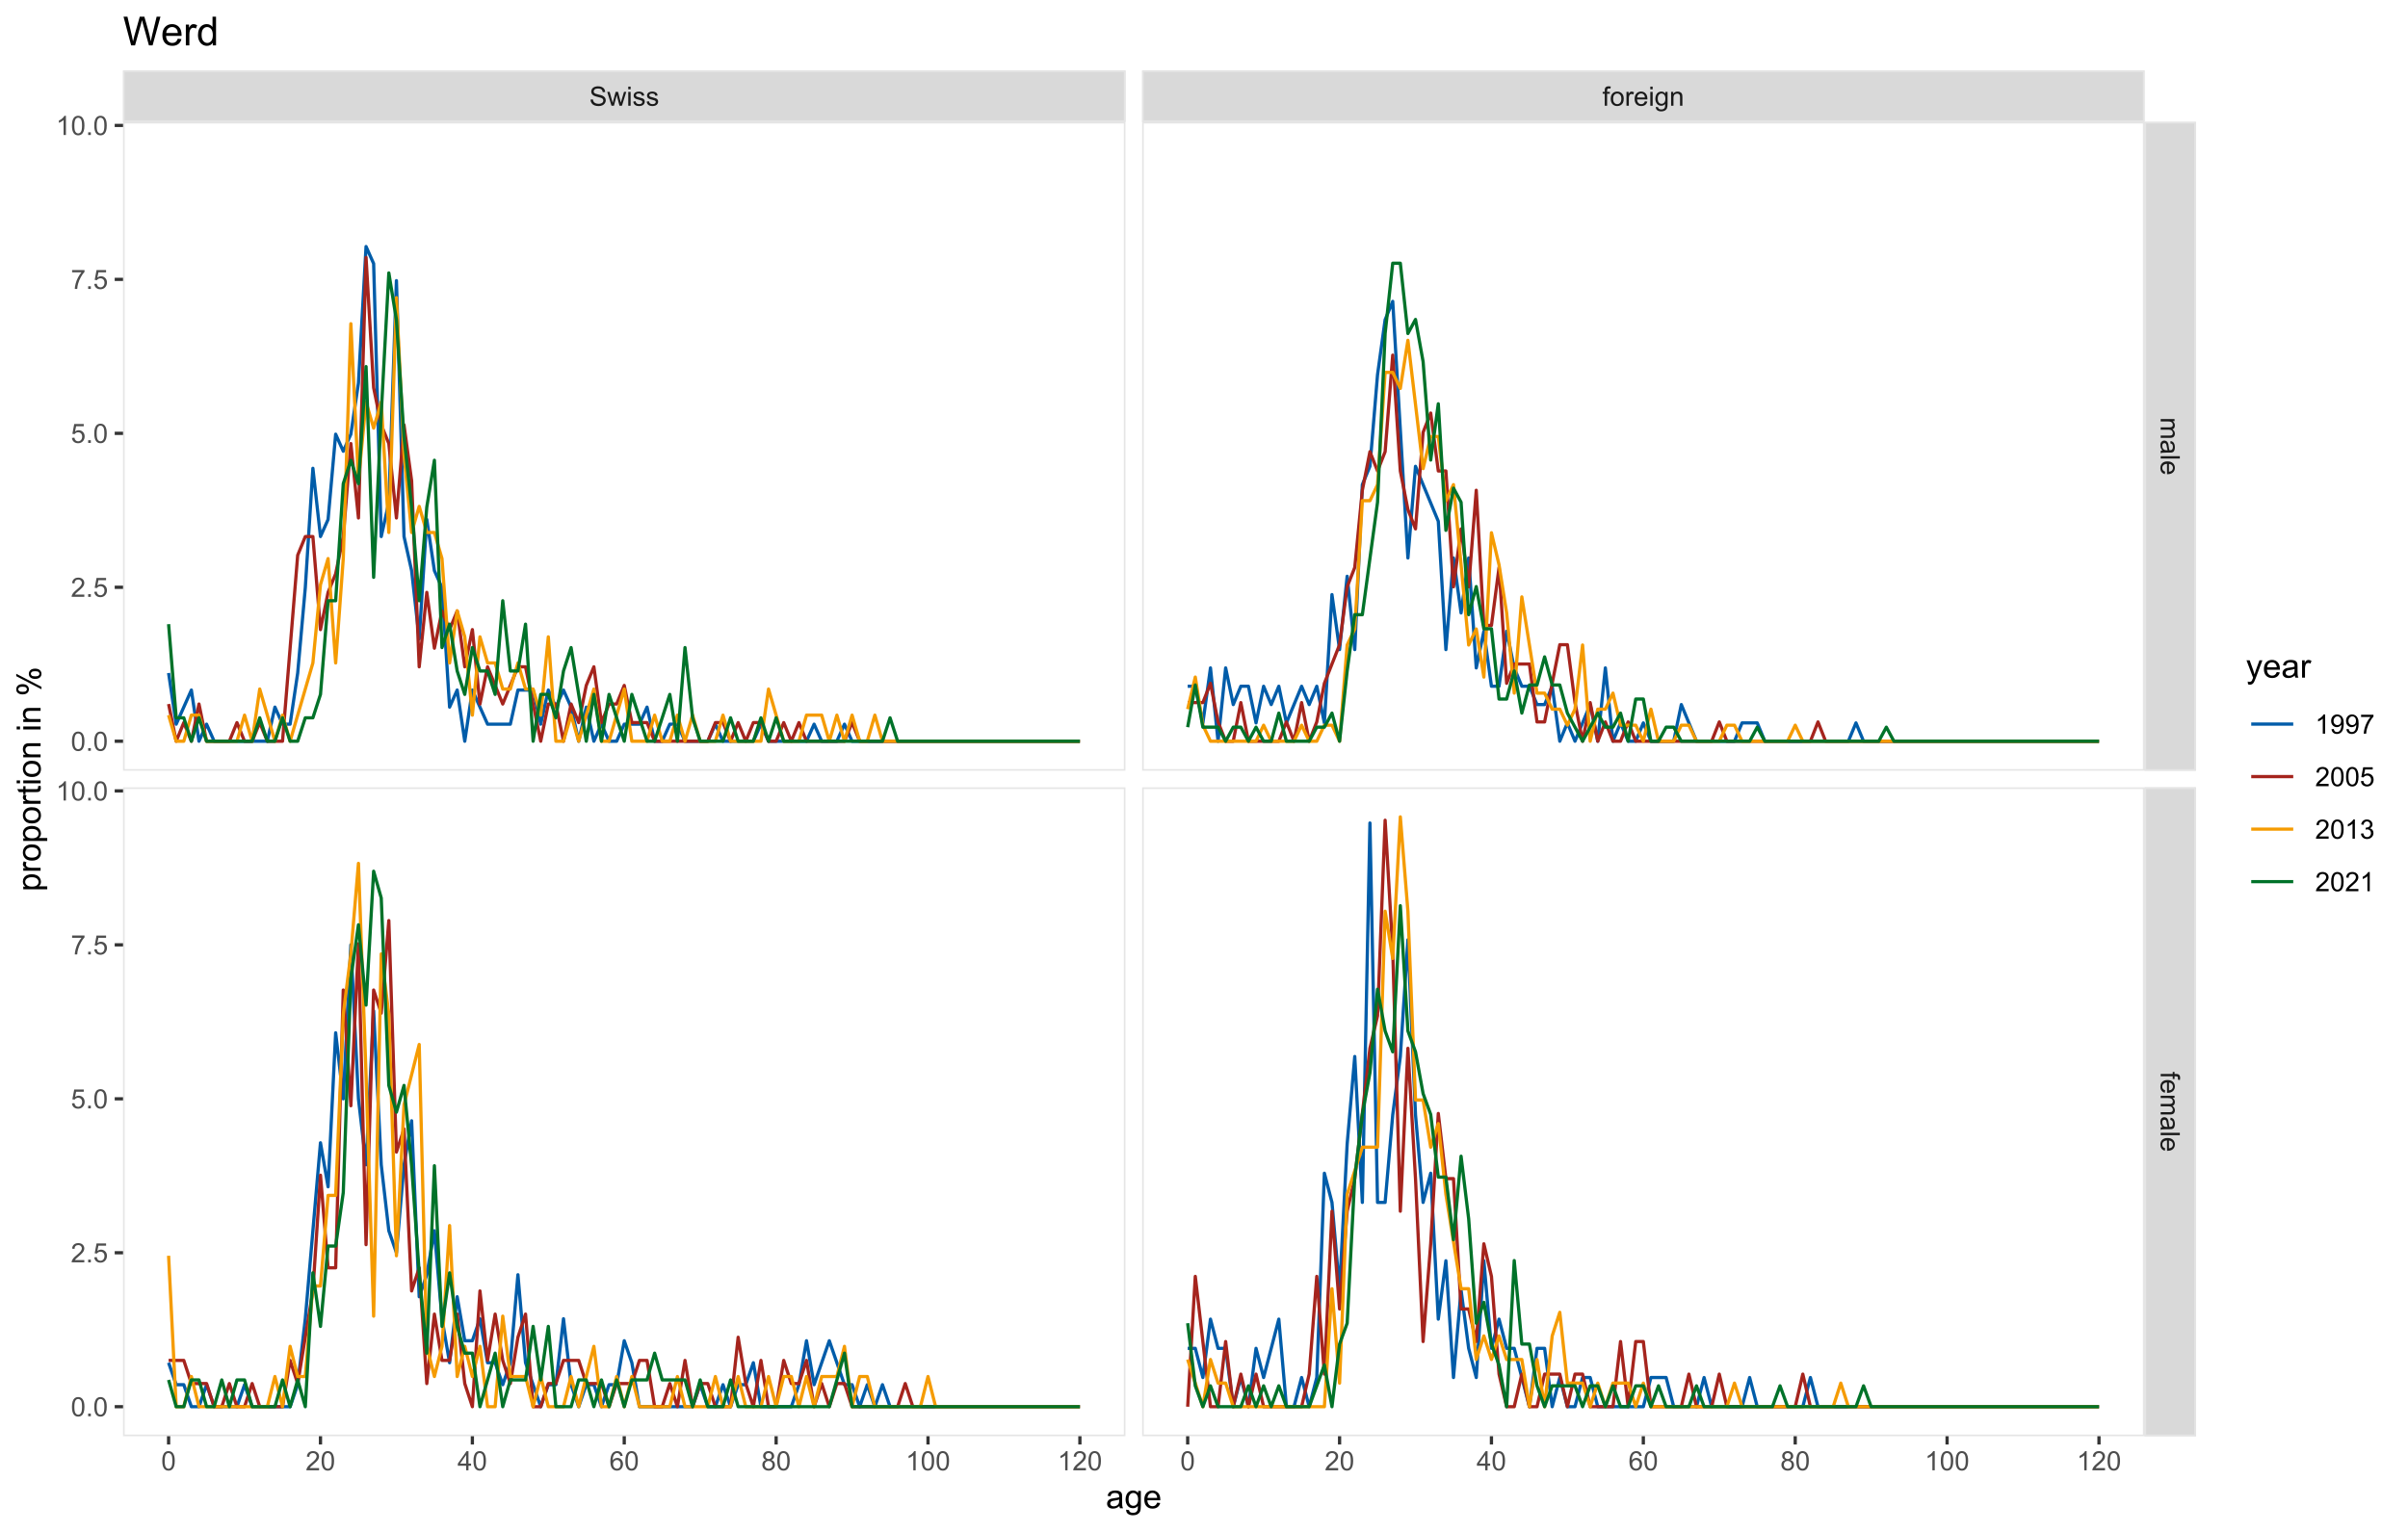 <?xml version="1.0" encoding="UTF-8"?>
<svg xmlns="http://www.w3.org/2000/svg" xmlns:xlink="http://www.w3.org/1999/xlink" width="792pt" height="504pt" viewBox="0 0 792 504" version="1.1">
<defs>
<g>
<symbol overflow="visible" id="glyph0-0">
<path style="stroke:none;" d="M 1.102 0 L 1.102 -5.5 L 5.5 -5.5 L 5.5 0 Z M 1.238 -0.137 L 5.363 -0.137 L 5.363 -5.363 L 1.238 -5.363 Z M 1.238 -0.137 "/>
</symbol>
<symbol overflow="visible" id="glyph0-1">
<path style="stroke:none;" d="M 0.395 -2.023 L 1.18 -2.094 C 1.215 -1.773 1.305 -1.516 1.441 -1.316 C 1.574 -1.113 1.785 -0.949 2.074 -0.828 C 2.359 -0.699 2.68 -0.637 3.043 -0.641 C 3.355 -0.637 3.637 -0.684 3.883 -0.781 C 4.125 -0.875 4.305 -1.008 4.426 -1.172 C 4.543 -1.336 4.605 -1.516 4.605 -1.711 C 4.605 -1.906 4.547 -2.078 4.434 -2.227 C 4.316 -2.375 4.129 -2.5 3.867 -2.602 C 3.695 -2.664 3.32 -2.766 2.746 -2.906 C 2.164 -3.047 1.758 -3.176 1.531 -3.301 C 1.227 -3.453 1.004 -3.648 0.855 -3.887 C 0.707 -4.117 0.633 -4.379 0.637 -4.672 C 0.633 -4.984 0.723 -5.281 0.906 -5.562 C 1.082 -5.836 1.344 -6.047 1.695 -6.191 C 2.039 -6.332 2.426 -6.402 2.852 -6.406 C 3.316 -6.402 3.73 -6.328 4.09 -6.18 C 4.445 -6.027 4.719 -5.805 4.91 -5.516 C 5.102 -5.219 5.203 -4.891 5.219 -4.523 L 4.422 -4.465 C 4.375 -4.863 4.23 -5.164 3.984 -5.367 C 3.734 -5.57 3.367 -5.672 2.887 -5.672 C 2.383 -5.672 2.016 -5.578 1.785 -5.395 C 1.555 -5.207 1.441 -4.984 1.441 -4.727 C 1.441 -4.496 1.52 -4.309 1.684 -4.168 C 1.84 -4.02 2.262 -3.871 2.941 -3.719 C 3.617 -3.562 4.082 -3.43 4.336 -3.316 C 4.703 -3.145 4.973 -2.93 5.148 -2.672 C 5.32 -2.414 5.406 -2.113 5.41 -1.777 C 5.406 -1.441 5.312 -1.129 5.121 -0.832 C 4.93 -0.535 4.652 -0.301 4.293 -0.137 C 3.93 0.027 3.527 0.105 3.082 0.109 C 2.512 0.105 2.031 0.023 1.648 -0.141 C 1.258 -0.305 0.957 -0.555 0.742 -0.891 C 0.52 -1.223 0.402 -1.598 0.395 -2.023 Z M 0.395 -2.023 "/>
</symbol>
<symbol overflow="visible" id="glyph0-2">
<path style="stroke:none;" d="M 1.422 0 L 0.027 -4.562 L 0.824 -4.562 L 1.551 -1.93 L 1.82 -0.949 C 1.832 -0.996 1.91 -1.309 2.059 -1.891 L 2.785 -4.562 L 3.578 -4.562 L 4.262 -1.918 L 4.492 -1.043 L 4.754 -1.926 L 5.535 -4.562 L 6.285 -4.562 L 4.859 0 L 4.055 0 L 3.332 -2.734 L 3.152 -3.512 L 2.23 0 Z M 1.422 0 "/>
</symbol>
<symbol overflow="visible" id="glyph0-3">
<path style="stroke:none;" d="M 0.586 -5.41 L 0.586 -6.301 L 1.359 -6.301 L 1.359 -5.41 Z M 0.586 0 L 0.586 -4.562 L 1.359 -4.562 L 1.359 0 Z M 0.586 0 "/>
</symbol>
<symbol overflow="visible" id="glyph0-4">
<path style="stroke:none;" d="M 0.27 -1.363 L 1.035 -1.484 C 1.078 -1.172 1.199 -0.938 1.395 -0.777 C 1.59 -0.609 1.863 -0.527 2.219 -0.531 C 2.57 -0.527 2.832 -0.602 3.008 -0.75 C 3.176 -0.895 3.262 -1.062 3.266 -1.258 C 3.262 -1.43 3.188 -1.566 3.039 -1.672 C 2.93 -1.734 2.664 -1.824 2.246 -1.934 C 1.676 -2.074 1.285 -2.195 1.066 -2.305 C 0.848 -2.406 0.68 -2.551 0.566 -2.738 C 0.453 -2.918 0.398 -3.125 0.398 -3.352 C 0.398 -3.555 0.445 -3.742 0.539 -3.914 C 0.633 -4.086 0.758 -4.23 0.918 -4.348 C 1.039 -4.434 1.203 -4.508 1.41 -4.574 C 1.617 -4.633 1.84 -4.664 2.078 -4.668 C 2.434 -4.664 2.75 -4.613 3.023 -4.512 C 3.293 -4.406 3.492 -4.266 3.621 -4.09 C 3.75 -3.914 3.84 -3.68 3.891 -3.387 L 3.133 -3.281 C 3.098 -3.516 2.996 -3.699 2.832 -3.832 C 2.664 -3.965 2.434 -4.031 2.137 -4.031 C 1.777 -4.031 1.523 -3.973 1.375 -3.855 C 1.223 -3.738 1.148 -3.598 1.148 -3.441 C 1.148 -3.34 1.18 -3.25 1.242 -3.172 C 1.305 -3.086 1.402 -3.02 1.539 -2.965 C 1.613 -2.934 1.84 -2.867 2.223 -2.766 C 2.766 -2.617 3.148 -2.496 3.367 -2.406 C 3.582 -2.312 3.75 -2.176 3.875 -2 C 3.996 -1.82 4.059 -1.602 4.062 -1.34 C 4.059 -1.078 3.984 -0.836 3.836 -0.609 C 3.684 -0.383 3.465 -0.207 3.184 -0.082 C 2.895 0.039 2.574 0.098 2.223 0.102 C 1.625 0.098 1.172 -0.02 0.863 -0.266 C 0.551 -0.508 0.355 -0.875 0.27 -1.363 Z M 0.27 -1.363 "/>
</symbol>
<symbol overflow="visible" id="glyph0-5">
<path style="stroke:none;" d="M 0.766 0 L 0.766 -3.961 L 0.082 -3.961 L 0.082 -4.562 L 0.766 -4.562 L 0.766 -5.047 C 0.762 -5.352 0.789 -5.582 0.848 -5.73 C 0.918 -5.93 1.047 -6.09 1.238 -6.219 C 1.422 -6.34 1.688 -6.402 2.027 -6.406 C 2.246 -6.402 2.484 -6.379 2.75 -6.328 L 2.633 -5.656 C 2.469 -5.68 2.32 -5.695 2.18 -5.699 C 1.945 -5.695 1.777 -5.645 1.68 -5.547 C 1.582 -5.445 1.535 -5.258 1.535 -4.984 L 1.535 -4.562 L 2.422 -4.562 L 2.422 -3.961 L 1.535 -3.961 L 1.535 0 Z M 0.766 0 "/>
</symbol>
<symbol overflow="visible" id="glyph0-6">
<path style="stroke:none;" d="M 0.293 -2.281 C 0.293 -3.125 0.527 -3.754 0.996 -4.16 C 1.387 -4.496 1.863 -4.664 2.434 -4.668 C 3.059 -4.664 3.57 -4.457 3.969 -4.051 C 4.363 -3.637 4.562 -3.07 4.566 -2.348 C 4.562 -1.758 4.477 -1.297 4.301 -0.961 C 4.125 -0.625 3.867 -0.363 3.535 -0.176 C 3.195 0.008 2.828 0.098 2.434 0.102 C 1.789 0.098 1.273 -0.102 0.883 -0.512 C 0.488 -0.918 0.293 -1.508 0.293 -2.281 Z M 1.086 -2.281 C 1.082 -1.695 1.211 -1.258 1.469 -0.969 C 1.723 -0.672 2.043 -0.527 2.434 -0.531 C 2.812 -0.527 3.133 -0.672 3.391 -0.969 C 3.645 -1.258 3.773 -1.707 3.773 -2.309 C 3.773 -2.871 3.645 -3.297 3.387 -3.59 C 3.129 -3.879 2.809 -4.023 2.434 -4.027 C 2.043 -4.023 1.723 -3.879 1.469 -3.594 C 1.211 -3.301 1.082 -2.863 1.086 -2.281 Z M 1.086 -2.281 "/>
</symbol>
<symbol overflow="visible" id="glyph0-7">
<path style="stroke:none;" d="M 0.57 0 L 0.57 -4.562 L 1.266 -4.562 L 1.266 -3.871 C 1.445 -4.191 1.609 -4.406 1.758 -4.512 C 1.906 -4.613 2.07 -4.664 2.258 -4.668 C 2.516 -4.664 2.781 -4.582 3.051 -4.418 L 2.785 -3.699 C 2.59 -3.809 2.402 -3.867 2.219 -3.867 C 2.047 -3.867 1.895 -3.816 1.762 -3.715 C 1.625 -3.613 1.527 -3.473 1.473 -3.293 C 1.383 -3.016 1.34 -2.715 1.344 -2.391 L 1.344 0 Z M 0.57 0 "/>
</symbol>
<symbol overflow="visible" id="glyph0-8">
<path style="stroke:none;" d="M 3.703 -1.469 L 4.504 -1.371 C 4.375 -0.902 4.141 -0.539 3.801 -0.285 C 3.461 -0.027 3.027 0.098 2.496 0.102 C 1.828 0.098 1.297 -0.102 0.906 -0.512 C 0.512 -0.918 0.316 -1.496 0.32 -2.242 C 0.316 -3.008 0.516 -3.605 0.914 -4.031 C 1.309 -4.453 1.82 -4.664 2.453 -4.668 C 3.059 -4.664 3.555 -4.457 3.945 -4.043 C 4.328 -3.629 4.523 -3.043 4.527 -2.289 C 4.523 -2.242 4.523 -2.176 4.523 -2.086 L 1.121 -2.086 C 1.145 -1.582 1.289 -1.195 1.547 -0.93 C 1.801 -0.66 2.117 -0.527 2.5 -0.531 C 2.781 -0.527 3.023 -0.602 3.227 -0.754 C 3.426 -0.902 3.586 -1.141 3.703 -1.469 Z M 1.164 -2.719 L 3.711 -2.719 C 3.672 -3.102 3.578 -3.387 3.422 -3.582 C 3.172 -3.879 2.852 -4.031 2.461 -4.031 C 2.105 -4.031 1.805 -3.91 1.566 -3.672 C 1.32 -3.434 1.188 -3.117 1.164 -2.719 Z M 1.164 -2.719 "/>
</symbol>
<symbol overflow="visible" id="glyph0-9">
<path style="stroke:none;" d="M 0.438 0.379 L 1.191 0.488 C 1.219 0.719 1.309 0.891 1.453 0.996 C 1.645 1.137 1.906 1.207 2.238 1.211 C 2.598 1.207 2.871 1.137 3.066 0.996 C 3.258 0.852 3.391 0.648 3.465 0.395 C 3.5 0.234 3.52 -0.094 3.52 -0.598 C 3.18 -0.199 2.758 0 2.258 0 C 1.625 0 1.141 -0.227 0.801 -0.68 C 0.453 -1.133 0.281 -1.676 0.285 -2.309 C 0.281 -2.742 0.359 -3.141 0.52 -3.512 C 0.676 -3.879 0.906 -4.164 1.207 -4.367 C 1.504 -4.562 1.855 -4.664 2.262 -4.668 C 2.797 -4.664 3.238 -4.445 3.594 -4.012 L 3.594 -4.562 L 4.305 -4.562 L 4.305 -0.617 C 4.301 0.094 4.227 0.594 4.086 0.891 C 3.938 1.188 3.711 1.422 3.398 1.594 C 3.086 1.766 2.699 1.852 2.242 1.852 C 1.695 1.852 1.254 1.727 0.922 1.484 C 0.586 1.234 0.426 0.867 0.438 0.379 Z M 1.078 -2.363 C 1.078 -1.762 1.195 -1.324 1.434 -1.051 C 1.672 -0.773 1.969 -0.637 2.328 -0.641 C 2.68 -0.637 2.98 -0.773 3.223 -1.051 C 3.461 -1.32 3.578 -1.75 3.582 -2.336 C 3.578 -2.895 3.457 -3.316 3.211 -3.602 C 2.961 -3.883 2.66 -4.023 2.316 -4.027 C 1.969 -4.023 1.676 -3.883 1.438 -3.605 C 1.195 -3.324 1.078 -2.91 1.078 -2.363 Z M 1.078 -2.363 "/>
</symbol>
<symbol overflow="visible" id="glyph0-10">
<path style="stroke:none;" d="M 0.578 0 L 0.578 -4.562 L 1.277 -4.562 L 1.277 -3.914 C 1.609 -4.414 2.09 -4.664 2.727 -4.668 C 3 -4.664 3.254 -4.613 3.484 -4.52 C 3.715 -4.418 3.887 -4.289 4.004 -4.129 C 4.113 -3.969 4.195 -3.777 4.246 -3.559 C 4.273 -3.41 4.289 -3.16 4.289 -2.805 L 4.289 0 L 3.516 0 L 3.516 -2.777 C 3.516 -3.09 3.484 -3.324 3.426 -3.484 C 3.363 -3.637 3.258 -3.762 3.105 -3.855 C 2.949 -3.949 2.77 -3.996 2.566 -3.996 C 2.234 -3.996 1.949 -3.891 1.711 -3.68 C 1.469 -3.469 1.348 -3.07 1.352 -2.492 L 1.352 0 Z M 0.578 0 "/>
</symbol>
<symbol overflow="visible" id="glyph0-11">
<path style="stroke:none;" d="M 0.367 -3.105 C 0.363 -3.848 0.438 -4.445 0.594 -4.902 C 0.742 -5.355 0.973 -5.707 1.277 -5.953 C 1.578 -6.199 1.957 -6.32 2.418 -6.324 C 2.754 -6.32 3.051 -6.254 3.309 -6.121 C 3.562 -5.984 3.773 -5.789 3.938 -5.531 C 4.102 -5.273 4.23 -4.961 4.328 -4.594 C 4.422 -4.227 4.469 -3.73 4.473 -3.105 C 4.469 -2.367 4.395 -1.77 4.242 -1.316 C 4.09 -0.859 3.863 -0.508 3.562 -0.262 C 3.258 -0.016 2.875 0.105 2.418 0.109 C 1.809 0.105 1.332 -0.109 0.988 -0.547 C 0.57 -1.066 0.363 -1.922 0.367 -3.105 Z M 1.16 -3.105 C 1.16 -2.07 1.281 -1.379 1.523 -1.039 C 1.766 -0.695 2.062 -0.527 2.418 -0.527 C 2.773 -0.527 3.074 -0.699 3.316 -1.043 C 3.559 -1.387 3.68 -2.074 3.68 -3.105 C 3.68 -4.145 3.559 -4.832 3.316 -5.172 C 3.074 -5.512 2.77 -5.684 2.41 -5.684 C 2.051 -5.684 1.77 -5.531 1.559 -5.234 C 1.293 -4.844 1.16 -4.137 1.16 -3.105 Z M 1.16 -3.105 "/>
</symbol>
<symbol overflow="visible" id="glyph0-12">
<path style="stroke:none;" d="M 4.43 -0.742 L 4.43 0 L 0.266 0 C 0.258 -0.188 0.289 -0.367 0.355 -0.539 C 0.461 -0.82 0.629 -1.098 0.863 -1.375 C 1.094 -1.648 1.434 -1.965 1.879 -2.328 C 2.562 -2.887 3.023 -3.332 3.266 -3.664 C 3.5 -3.988 3.621 -4.301 3.625 -4.594 C 3.621 -4.898 3.512 -5.156 3.297 -5.367 C 3.074 -5.578 2.789 -5.684 2.441 -5.684 C 2.066 -5.684 1.77 -5.57 1.547 -5.348 C 1.32 -5.125 1.207 -4.816 1.207 -4.422 L 0.414 -4.504 C 0.465 -5.094 0.668 -5.543 1.027 -5.855 C 1.379 -6.164 1.855 -6.32 2.457 -6.324 C 3.059 -6.32 3.539 -6.152 3.891 -5.82 C 4.242 -5.484 4.418 -5.07 4.422 -4.578 C 4.418 -4.32 4.367 -4.074 4.266 -3.832 C 4.164 -3.59 3.992 -3.332 3.754 -3.062 C 3.512 -2.793 3.113 -2.426 2.562 -1.957 C 2.094 -1.566 1.797 -1.301 1.664 -1.16 C 1.531 -1.02 1.422 -0.879 1.34 -0.742 Z M 4.43 -0.742 "/>
</symbol>
<symbol overflow="visible" id="glyph0-13">
<path style="stroke:none;" d="M 2.844 0 L 2.844 -1.508 L 0.113 -1.508 L 0.113 -2.219 L 2.988 -6.301 L 3.617 -6.301 L 3.617 -2.219 L 4.469 -2.219 L 4.469 -1.508 L 3.617 -1.508 L 3.617 0 Z M 2.844 -2.219 L 2.844 -5.059 L 0.871 -2.219 Z M 2.844 -2.219 "/>
</symbol>
<symbol overflow="visible" id="glyph0-14">
<path style="stroke:none;" d="M 4.379 -4.758 L 3.609 -4.695 C 3.539 -4.996 3.441 -5.219 3.316 -5.359 C 3.105 -5.574 2.848 -5.684 2.543 -5.688 C 2.297 -5.684 2.078 -5.617 1.895 -5.484 C 1.648 -5.305 1.457 -5.043 1.32 -4.703 C 1.176 -4.363 1.105 -3.879 1.102 -3.25 C 1.285 -3.531 1.512 -3.742 1.781 -3.879 C 2.051 -4.016 2.332 -4.082 2.629 -4.086 C 3.141 -4.082 3.578 -3.895 3.945 -3.516 C 4.305 -3.137 4.488 -2.645 4.492 -2.047 C 4.488 -1.648 4.402 -1.281 4.234 -0.941 C 4.062 -0.602 3.828 -0.34 3.531 -0.16 C 3.23 0.02 2.895 0.105 2.52 0.109 C 1.871 0.105 1.344 -0.129 0.941 -0.602 C 0.531 -1.074 0.328 -1.855 0.332 -2.949 C 0.328 -4.16 0.551 -5.047 1.004 -5.602 C 1.395 -6.082 1.926 -6.32 2.59 -6.324 C 3.086 -6.32 3.492 -6.184 3.809 -5.906 C 4.125 -5.629 4.312 -5.246 4.379 -4.758 Z M 1.219 -2.039 C 1.219 -1.773 1.273 -1.516 1.387 -1.273 C 1.5 -1.027 1.66 -0.844 1.863 -0.719 C 2.066 -0.59 2.277 -0.527 2.504 -0.527 C 2.828 -0.527 3.109 -0.656 3.348 -0.922 C 3.578 -1.184 3.695 -1.543 3.699 -2 C 3.695 -2.43 3.582 -2.773 3.352 -3.027 C 3.117 -3.273 2.824 -3.398 2.477 -3.402 C 2.121 -3.398 1.824 -3.273 1.582 -3.027 C 1.34 -2.773 1.219 -2.445 1.219 -2.039 Z M 1.219 -2.039 "/>
</symbol>
<symbol overflow="visible" id="glyph0-15">
<path style="stroke:none;" d="M 1.555 -3.418 C 1.23 -3.531 0.992 -3.699 0.84 -3.918 C 0.684 -4.133 0.609 -4.395 0.609 -4.699 C 0.609 -5.156 0.773 -5.539 1.102 -5.855 C 1.43 -6.164 1.867 -6.32 2.418 -6.324 C 2.969 -6.32 3.41 -6.16 3.746 -5.844 C 4.078 -5.523 4.246 -5.137 4.25 -4.68 C 4.246 -4.387 4.172 -4.133 4.02 -3.918 C 3.863 -3.699 3.629 -3.531 3.32 -3.418 C 3.707 -3.285 4 -3.082 4.203 -2.805 C 4.402 -2.52 4.504 -2.184 4.508 -1.801 C 4.504 -1.258 4.312 -0.805 3.934 -0.441 C 3.551 -0.074 3.051 0.105 2.434 0.109 C 1.809 0.105 1.309 -0.074 0.926 -0.441 C 0.543 -0.809 0.352 -1.27 0.355 -1.82 C 0.352 -2.23 0.457 -2.574 0.668 -2.852 C 0.875 -3.125 1.168 -3.312 1.555 -3.418 Z M 1.402 -4.727 C 1.398 -4.426 1.496 -4.184 1.688 -3.996 C 1.879 -3.805 2.129 -3.707 2.438 -3.711 C 2.734 -3.707 2.977 -3.801 3.168 -3.992 C 3.355 -4.176 3.449 -4.406 3.453 -4.684 C 3.449 -4.965 3.352 -5.203 3.16 -5.398 C 2.961 -5.586 2.719 -5.684 2.43 -5.688 C 2.129 -5.684 1.883 -5.59 1.691 -5.402 C 1.496 -5.215 1.398 -4.988 1.402 -4.727 Z M 1.152 -1.816 C 1.148 -1.598 1.199 -1.383 1.309 -1.176 C 1.41 -0.969 1.566 -0.809 1.773 -0.695 C 1.98 -0.582 2.203 -0.527 2.441 -0.527 C 2.809 -0.527 3.113 -0.645 3.355 -0.883 C 3.594 -1.121 3.715 -1.426 3.719 -1.793 C 3.715 -2.164 3.59 -2.469 3.344 -2.715 C 3.094 -2.957 2.785 -3.082 2.414 -3.082 C 2.051 -3.082 1.75 -2.961 1.512 -2.719 C 1.27 -2.477 1.148 -2.176 1.152 -1.816 Z M 1.152 -1.816 "/>
</symbol>
<symbol overflow="visible" id="glyph0-16">
<path style="stroke:none;" d="M 3.277 0 L 2.504 0 L 2.504 -4.93 C 2.316 -4.75 2.074 -4.574 1.773 -4.395 C 1.469 -4.215 1.195 -4.082 0.957 -3.996 L 0.957 -4.742 C 1.387 -4.941 1.766 -5.188 2.09 -5.48 C 2.414 -5.77 2.645 -6.051 2.781 -6.324 L 3.277 -6.324 Z M 3.277 0 "/>
</symbol>
<symbol overflow="visible" id="glyph0-17">
<path style="stroke:none;" d="M 0.801 0 L 0.801 -0.883 L 1.68 -0.883 L 1.68 0 Z M 0.801 0 "/>
</symbol>
<symbol overflow="visible" id="glyph0-18">
<path style="stroke:none;" d="M 0.367 -1.648 L 1.176 -1.719 C 1.234 -1.32 1.375 -1.023 1.594 -0.824 C 1.812 -0.625 2.078 -0.527 2.391 -0.527 C 2.762 -0.527 3.074 -0.668 3.336 -0.949 C 3.59 -1.23 3.719 -1.602 3.723 -2.066 C 3.719 -2.504 3.594 -2.852 3.348 -3.109 C 3.098 -3.363 2.773 -3.492 2.375 -3.492 C 2.125 -3.492 1.902 -3.434 1.703 -3.32 C 1.5 -3.207 1.344 -3.062 1.23 -2.883 L 0.504 -2.977 L 1.113 -6.215 L 4.246 -6.215 L 4.246 -5.473 L 1.73 -5.473 L 1.391 -3.781 C 1.766 -4.039 2.164 -4.172 2.582 -4.176 C 3.129 -4.172 3.594 -3.98 3.973 -3.605 C 4.352 -3.223 4.539 -2.734 4.543 -2.137 C 4.539 -1.562 4.375 -1.07 4.043 -0.656 C 3.637 -0.148 3.086 0.105 2.391 0.109 C 1.816 0.105 1.348 -0.051 0.984 -0.371 C 0.621 -0.691 0.414 -1.117 0.367 -1.648 Z M 0.367 -1.648 "/>
</symbol>
<symbol overflow="visible" id="glyph0-19">
<path style="stroke:none;" d="M 0.418 -5.473 L 0.418 -6.219 L 4.496 -6.219 L 4.496 -5.617 C 4.09 -5.188 3.691 -4.621 3.301 -3.914 C 2.902 -3.203 2.602 -2.473 2.391 -1.73 C 2.234 -1.199 2.133 -0.625 2.094 0 L 1.297 0 C 1.305 -0.492 1.402 -1.09 1.59 -1.793 C 1.773 -2.496 2.043 -3.172 2.391 -3.824 C 2.738 -4.477 3.109 -5.027 3.504 -5.473 Z M 0.418 -5.473 "/>
</symbol>
<symbol overflow="visible" id="glyph0-20">
<path style="stroke:none;" d="M 0.48 -1.457 L 1.227 -1.527 C 1.285 -1.172 1.406 -0.918 1.586 -0.762 C 1.762 -0.605 1.988 -0.527 2.27 -0.527 C 2.504 -0.527 2.715 -0.582 2.895 -0.691 C 3.074 -0.801 3.219 -0.945 3.336 -1.129 C 3.445 -1.309 3.543 -1.555 3.621 -1.863 C 3.699 -2.172 3.738 -2.484 3.738 -2.809 C 3.738 -2.84 3.734 -2.895 3.734 -2.965 C 3.578 -2.715 3.367 -2.512 3.102 -2.363 C 2.828 -2.207 2.539 -2.133 2.23 -2.137 C 1.707 -2.133 1.266 -2.32 0.906 -2.703 C 0.543 -3.078 0.363 -3.578 0.367 -4.199 C 0.363 -4.836 0.551 -5.348 0.93 -5.738 C 1.305 -6.125 1.777 -6.32 2.348 -6.324 C 2.754 -6.32 3.129 -6.211 3.469 -5.992 C 3.809 -5.77 4.066 -5.457 4.242 -5.051 C 4.418 -4.641 4.504 -4.047 4.508 -3.277 C 4.504 -2.469 4.418 -1.828 4.246 -1.355 C 4.07 -0.875 3.809 -0.512 3.465 -0.266 C 3.117 -0.016 2.715 0.105 2.25 0.109 C 1.758 0.105 1.355 -0.027 1.043 -0.301 C 0.73 -0.574 0.543 -0.961 0.48 -1.457 Z M 3.648 -4.238 C 3.645 -4.676 3.527 -5.027 3.293 -5.293 C 3.055 -5.551 2.77 -5.684 2.441 -5.684 C 2.094 -5.684 1.793 -5.543 1.543 -5.262 C 1.285 -4.98 1.16 -4.617 1.16 -4.172 C 1.16 -3.77 1.281 -3.441 1.523 -3.195 C 1.766 -2.941 2.062 -2.816 2.418 -2.82 C 2.773 -2.816 3.066 -2.941 3.301 -3.195 C 3.527 -3.441 3.645 -3.789 3.648 -4.238 Z M 3.648 -4.238 "/>
</symbol>
<symbol overflow="visible" id="glyph0-21">
<path style="stroke:none;" d="M 0.371 -1.664 L 1.145 -1.766 C 1.23 -1.324 1.383 -1.008 1.598 -0.816 C 1.809 -0.621 2.066 -0.527 2.375 -0.527 C 2.734 -0.527 3.043 -0.652 3.297 -0.906 C 3.547 -1.156 3.672 -1.469 3.676 -1.844 C 3.672 -2.195 3.555 -2.488 3.324 -2.719 C 3.09 -2.949 2.797 -3.062 2.441 -3.066 C 2.293 -3.062 2.109 -3.035 1.895 -2.98 L 1.98 -3.66 C 2.031 -3.652 2.07 -3.648 2.105 -3.652 C 2.434 -3.648 2.73 -3.734 2.996 -3.91 C 3.254 -4.078 3.387 -4.344 3.391 -4.703 C 3.387 -4.984 3.289 -5.219 3.102 -5.406 C 2.906 -5.59 2.66 -5.684 2.359 -5.688 C 2.055 -5.684 1.805 -5.59 1.605 -5.402 C 1.402 -5.215 1.273 -4.93 1.219 -4.555 L 0.445 -4.691 C 0.539 -5.207 0.754 -5.609 1.09 -5.895 C 1.426 -6.18 1.844 -6.32 2.344 -6.324 C 2.688 -6.32 3.004 -6.246 3.293 -6.102 C 3.582 -5.953 3.801 -5.754 3.953 -5.5 C 4.105 -5.242 4.184 -4.973 4.184 -4.688 C 4.184 -4.414 4.109 -4.164 3.965 -3.945 C 3.816 -3.719 3.602 -3.543 3.316 -3.41 C 3.688 -3.324 3.977 -3.145 4.184 -2.875 C 4.391 -2.602 4.492 -2.262 4.496 -1.859 C 4.492 -1.305 4.293 -0.84 3.895 -0.461 C 3.492 -0.078 2.984 0.109 2.371 0.113 C 1.816 0.109 1.355 -0.051 0.992 -0.379 C 0.625 -0.707 0.418 -1.137 0.371 -1.664 Z M 0.371 -1.664 "/>
</symbol>
<symbol overflow="visible" id="glyph1-0">
<path style="stroke:none;" d="M 0 1.102 L 5.5 1.102 L 5.5 5.5 L 0 5.5 Z M 0.137 1.238 L 0.137 5.363 L 5.363 5.363 L 5.363 1.238 Z M 0.137 1.238 "/>
</symbol>
<symbol overflow="visible" id="glyph1-1">
<path style="stroke:none;" d="M 0 0.578 L 4.562 0.578 L 4.562 1.273 L 3.922 1.273 C 4.141 1.414 4.32 1.605 4.461 1.844 C 4.594 2.078 4.664 2.348 4.668 2.656 C 4.664 2.992 4.594 3.27 4.457 3.488 C 4.312 3.699 4.117 3.852 3.867 3.945 C 4.398 4.301 4.664 4.773 4.668 5.355 C 4.664 5.805 4.539 6.148 4.289 6.395 C 4.039 6.637 3.652 6.762 3.133 6.762 L 0 6.762 L 0 5.996 L 2.875 5.996 C 3.184 5.992 3.406 5.969 3.543 5.918 C 3.676 5.867 3.785 5.773 3.871 5.645 C 3.953 5.512 3.996 5.359 3.996 5.184 C 3.996 4.859 3.887 4.594 3.676 4.383 C 3.457 4.172 3.117 4.066 2.652 4.066 L 0 4.066 L 0 3.293 L 2.965 3.293 C 3.309 3.293 3.566 3.227 3.738 3.102 C 3.91 2.973 3.996 2.77 3.996 2.484 C 3.996 2.266 3.938 2.062 3.824 1.879 C 3.707 1.691 3.539 1.559 3.32 1.477 C 3.098 1.391 2.781 1.348 2.367 1.352 L 0 1.352 Z M 0 0.578 "/>
</symbol>
<symbol overflow="visible" id="glyph1-2">
<path style="stroke:none;" d="M 0.562 3.559 C 0.32 3.27 0.148 2.996 0.047 2.73 C -0.051 2.465 -0.098 2.18 -0.102 1.879 C -0.098 1.375 0.02 0.988 0.266 0.719 C 0.508 0.449 0.82 0.316 1.203 0.316 C 1.422 0.316 1.629 0.367 1.816 0.469 C 2 0.57 2.148 0.703 2.262 0.867 C 2.371 1.031 2.453 1.215 2.516 1.426 C 2.551 1.574 2.59 1.805 2.629 2.113 C 2.703 2.734 2.793 3.195 2.895 3.492 C 3 3.492 3.066 3.492 3.098 3.496 C 3.41 3.492 3.633 3.418 3.766 3.277 C 3.938 3.074 4.023 2.781 4.027 2.398 C 4.023 2.031 3.961 1.762 3.836 1.59 C 3.707 1.414 3.48 1.289 3.16 1.207 L 3.262 0.449 C 3.582 0.516 3.844 0.629 4.043 0.789 C 4.242 0.945 4.395 1.172 4.504 1.473 C 4.609 1.77 4.664 2.117 4.668 2.508 C 4.664 2.898 4.617 3.215 4.527 3.457 C 4.434 3.699 4.32 3.879 4.184 3.996 C 4.043 4.109 3.867 4.188 3.656 4.238 C 3.523 4.258 3.285 4.27 2.945 4.273 L 1.914 4.273 C 1.191 4.27 0.734 4.289 0.547 4.324 C 0.352 4.355 0.172 4.418 0 4.52 L 0 3.711 C 0.16 3.629 0.348 3.578 0.562 3.559 Z M 2.289 3.492 C 2.172 3.211 2.074 2.789 2 2.23 C 1.949 1.91 1.898 1.684 1.844 1.555 C 1.785 1.422 1.699 1.32 1.59 1.25 C 1.477 1.176 1.355 1.141 1.227 1.145 C 1.016 1.141 0.844 1.219 0.707 1.379 C 0.57 1.531 0.504 1.762 0.504 2.062 C 0.504 2.359 0.566 2.621 0.699 2.855 C 0.824 3.086 1.004 3.258 1.234 3.367 C 1.406 3.449 1.664 3.492 2.008 3.492 Z M 2.289 3.492 "/>
</symbol>
<symbol overflow="visible" id="glyph1-3">
<path style="stroke:none;" d="M 0 0.562 L 6.301 0.562 L 6.301 1.336 L 0 1.336 Z M 0 0.562 "/>
</symbol>
<symbol overflow="visible" id="glyph1-4">
<path style="stroke:none;" d="M 1.469 3.703 L 1.371 4.504 C 0.902 4.375 0.539 4.141 0.285 3.801 C 0.027 3.461 -0.098 3.027 -0.102 2.496 C -0.098 1.828 0.102 1.297 0.512 0.906 C 0.918 0.512 1.496 0.316 2.242 0.32 C 3.008 0.316 3.605 0.516 4.031 0.914 C 4.453 1.309 4.664 1.82 4.668 2.453 C 4.664 3.059 4.457 3.555 4.043 3.945 C 3.629 4.328 3.043 4.523 2.289 4.527 C 2.242 4.523 2.176 4.523 2.086 4.523 L 2.086 1.121 C 1.582 1.145 1.195 1.289 0.93 1.547 C 0.66 1.801 0.527 2.117 0.531 2.5 C 0.527 2.781 0.602 3.023 0.754 3.227 C 0.902 3.426 1.141 3.586 1.469 3.703 Z M 2.719 1.164 L 2.719 3.711 C 3.102 3.672 3.387 3.578 3.582 3.422 C 3.879 3.172 4.031 2.852 4.031 2.461 C 4.031 2.105 3.91 1.805 3.672 1.566 C 3.434 1.32 3.117 1.188 2.719 1.164 Z M 2.719 1.164 "/>
</symbol>
<symbol overflow="visible" id="glyph1-5">
<path style="stroke:none;" d="M 0 0.766 L 3.961 0.766 L 3.961 0.082 L 4.562 0.082 L 4.562 0.766 L 5.047 0.766 C 5.352 0.762 5.582 0.789 5.73 0.848 C 5.93 0.918 6.09 1.047 6.219 1.238 C 6.34 1.422 6.402 1.688 6.406 2.027 C 6.402 2.246 6.379 2.484 6.328 2.75 L 5.656 2.633 C 5.68 2.469 5.695 2.32 5.699 2.18 C 5.695 1.941 5.645 1.773 5.547 1.68 C 5.445 1.582 5.258 1.535 4.984 1.535 L 4.562 1.535 L 4.562 2.422 L 3.961 2.422 L 3.961 1.535 L 0 1.535 Z M 0 0.766 "/>
</symbol>
<symbol overflow="visible" id="glyph2-0">
<path style="stroke:none;" d="M 1.375 0 L 1.375 -6.875 L 6.875 -6.875 L 6.875 0 Z M 1.547 -0.172 L 6.703 -0.172 L 6.703 -6.703 L 1.547 -6.703 Z M 1.547 -0.172 "/>
</symbol>
<symbol overflow="visible" id="glyph2-1">
<path style="stroke:none;" d="M 4.445 -0.703 C 4.086 -0.398 3.742 -0.184 3.414 -0.059 C 3.082 0.066 2.727 0.129 2.348 0.129 C 1.719 0.129 1.238 -0.023 0.902 -0.328 C 0.566 -0.633 0.398 -1.023 0.398 -1.504 C 0.398 -1.781 0.461 -2.035 0.586 -2.27 C 0.711 -2.496 0.875 -2.684 1.086 -2.824 C 1.289 -2.965 1.523 -3.07 1.781 -3.141 C 1.969 -3.191 2.254 -3.238 2.641 -3.289 C 3.418 -3.375 3.992 -3.488 4.367 -3.621 C 4.367 -3.754 4.371 -3.836 4.371 -3.871 C 4.371 -4.266 4.277 -4.543 4.098 -4.703 C 3.848 -4.918 3.48 -5.027 2.996 -5.031 C 2.539 -5.027 2.203 -4.949 1.988 -4.793 C 1.77 -4.633 1.609 -4.352 1.508 -3.949 L 0.562 -4.078 C 0.648 -4.48 0.789 -4.805 0.988 -5.055 C 1.184 -5.301 1.469 -5.492 1.844 -5.629 C 2.215 -5.762 2.645 -5.828 3.137 -5.832 C 3.621 -5.828 4.02 -5.773 4.324 -5.66 C 4.629 -5.543 4.852 -5.398 4.996 -5.227 C 5.137 -5.055 5.238 -4.836 5.297 -4.57 C 5.328 -4.406 5.344 -4.109 5.344 -3.68 L 5.344 -2.391 C 5.344 -1.492 5.363 -0.922 5.406 -0.684 C 5.445 -0.445 5.527 -0.219 5.648 0 L 4.641 0 C 4.539 -0.199 4.473 -0.434 4.445 -0.703 Z M 4.367 -2.863 C 4.012 -2.719 3.488 -2.598 2.789 -2.496 C 2.391 -2.438 2.105 -2.371 1.941 -2.301 C 1.773 -2.227 1.648 -2.121 1.562 -1.988 C 1.473 -1.848 1.43 -1.695 1.43 -1.531 C 1.43 -1.27 1.527 -1.055 1.723 -0.887 C 1.918 -0.711 2.203 -0.625 2.578 -0.629 C 2.949 -0.625 3.277 -0.707 3.57 -0.871 C 3.859 -1.031 4.074 -1.254 4.211 -1.543 C 4.312 -1.754 4.363 -2.078 4.367 -2.508 Z M 4.367 -2.863 "/>
</symbol>
<symbol overflow="visible" id="glyph2-2">
<path style="stroke:none;" d="M 0.547 0.473 L 1.488 0.613 C 1.527 0.898 1.637 1.109 1.816 1.246 C 2.055 1.422 2.379 1.512 2.797 1.516 C 3.242 1.512 3.59 1.422 3.832 1.246 C 4.074 1.062 4.238 0.812 4.328 0.492 C 4.379 0.297 4.402 -0.113 4.398 -0.746 C 3.973 -0.246 3.445 0 2.82 0 C 2.031 0 1.426 -0.281 1 -0.848 C 0.566 -1.41 0.352 -2.09 0.355 -2.883 C 0.352 -3.426 0.449 -3.926 0.648 -4.391 C 0.844 -4.848 1.129 -5.203 1.504 -5.457 C 1.875 -5.703 2.316 -5.828 2.824 -5.832 C 3.496 -5.828 4.051 -5.559 4.492 -5.016 L 4.492 -5.703 L 5.383 -5.703 L 5.383 -0.773 C 5.379 0.113 5.289 0.742 5.109 1.113 C 4.93 1.484 4.641 1.777 4.25 1.992 C 3.855 2.207 3.375 2.312 2.805 2.316 C 2.121 2.312 1.57 2.16 1.152 1.855 C 0.734 1.547 0.531 1.086 0.547 0.473 Z M 1.348 -2.953 C 1.348 -2.203 1.496 -1.656 1.793 -1.316 C 2.09 -0.969 2.461 -0.797 2.91 -0.801 C 3.352 -0.797 3.723 -0.969 4.027 -1.312 C 4.324 -1.656 4.477 -2.191 4.48 -2.922 C 4.477 -3.617 4.32 -4.145 4.016 -4.5 C 3.703 -4.852 3.332 -5.027 2.895 -5.031 C 2.465 -5.027 2.098 -4.852 1.797 -4.508 C 1.496 -4.156 1.348 -3.641 1.348 -2.953 Z M 1.348 -2.953 "/>
</symbol>
<symbol overflow="visible" id="glyph2-3">
<path style="stroke:none;" d="M 4.629 -1.836 L 5.629 -1.715 C 5.469 -1.125 5.176 -0.672 4.75 -0.352 C 4.324 -0.031 3.781 0.129 3.121 0.129 C 2.281 0.129 1.617 -0.125 1.133 -0.641 C 0.641 -1.152 0.398 -1.875 0.402 -2.805 C 0.398 -3.762 0.645 -4.504 1.145 -5.035 C 1.637 -5.562 2.277 -5.828 3.066 -5.832 C 3.824 -5.828 4.449 -5.57 4.934 -5.051 C 5.418 -4.531 5.66 -3.801 5.66 -2.863 C 5.66 -2.805 5.656 -2.719 5.656 -2.605 L 1.402 -2.605 C 1.434 -1.977 1.613 -1.496 1.934 -1.164 C 2.25 -0.828 2.645 -0.66 3.125 -0.664 C 3.477 -0.66 3.781 -0.754 4.031 -0.945 C 4.281 -1.129 4.48 -1.426 4.629 -1.836 Z M 1.457 -3.398 L 4.641 -3.398 C 4.598 -3.879 4.473 -4.238 4.273 -4.48 C 3.961 -4.852 3.562 -5.039 3.078 -5.039 C 2.629 -5.039 2.258 -4.891 1.957 -4.594 C 1.652 -4.297 1.484 -3.898 1.457 -3.398 Z M 1.457 -3.398 "/>
</symbol>
<symbol overflow="visible" id="glyph2-4">
<path style="stroke:none;" d="M 0.684 2.195 L 0.574 1.289 C 0.785 1.344 0.969 1.371 1.129 1.375 C 1.34 1.371 1.512 1.336 1.641 1.266 C 1.77 1.195 1.875 1.094 1.961 0.969 C 2.02 0.867 2.117 0.629 2.258 0.246 C 2.27 0.191 2.301 0.113 2.344 0.012 L 0.176 -5.703 L 1.219 -5.703 L 2.406 -2.402 C 2.559 -1.98 2.695 -1.539 2.82 -1.078 C 2.926 -1.523 3.059 -1.957 3.219 -2.379 L 4.438 -5.703 L 5.402 -5.703 L 3.234 0.098 C 3 0.719 2.816 1.148 2.691 1.391 C 2.516 1.703 2.32 1.938 2.098 2.09 C 1.875 2.238 1.609 2.312 1.305 2.316 C 1.117 2.312 0.91 2.273 0.684 2.195 Z M 0.684 2.195 "/>
</symbol>
<symbol overflow="visible" id="glyph2-5">
<path style="stroke:none;" d="M 0.715 0 L 0.715 -5.703 L 1.586 -5.703 L 1.586 -4.84 C 1.805 -5.242 2.008 -5.508 2.199 -5.637 C 2.383 -5.766 2.59 -5.828 2.82 -5.832 C 3.141 -5.828 3.473 -5.727 3.812 -5.523 L 3.48 -4.625 C 3.242 -4.762 3.004 -4.832 2.773 -4.836 C 2.555 -4.832 2.363 -4.77 2.199 -4.645 C 2.027 -4.516 1.91 -4.34 1.844 -4.113 C 1.73 -3.77 1.676 -3.391 1.68 -2.984 L 1.68 0 Z M 0.715 0 "/>
</symbol>
<symbol overflow="visible" id="glyph3-0">
<path style="stroke:none;" d="M 0 -1.375 L -6.875 -1.375 L -6.875 -6.875 L 0 -6.875 Z M -0.172 -1.547 L -0.172 -6.703 L -6.703 -6.703 L -6.703 -1.547 Z M -0.172 -1.547 "/>
</symbol>
<symbol overflow="visible" id="glyph3-1">
<path style="stroke:none;" d="M 2.188 -0.727 L -5.703 -0.727 L -5.703 -1.605 L -4.961 -1.605 C -5.25 -1.812 -5.469 -2.047 -5.613 -2.309 C -5.758 -2.57 -5.828 -2.887 -5.832 -3.262 C -5.828 -3.746 -5.703 -4.176 -5.457 -4.551 C -5.203 -4.922 -4.852 -5.203 -4.395 -5.391 C -3.938 -5.578 -3.438 -5.672 -2.895 -5.676 C -2.309 -5.672 -1.781 -5.566 -1.316 -5.359 C -0.848 -5.148 -0.488 -4.844 -0.242 -4.449 C 0.008 -4.047 0.129 -3.629 0.129 -3.191 C 0.129 -2.867 0.062 -2.578 -0.074 -2.32 C -0.207 -2.062 -0.379 -1.852 -0.59 -1.691 L 2.188 -1.691 Z M -2.82 -1.602 C -2.082 -1.598 -1.539 -1.746 -1.191 -2.047 C -0.836 -2.34 -0.66 -2.699 -0.664 -3.125 C -0.66 -3.551 -0.844 -3.918 -1.211 -4.227 C -1.574 -4.531 -2.137 -4.688 -2.898 -4.688 C -3.625 -4.688 -4.168 -4.535 -4.531 -4.238 C -4.891 -3.938 -5.074 -3.582 -5.074 -3.168 C -5.074 -2.754 -4.879 -2.391 -4.496 -2.074 C -4.109 -1.758 -3.551 -1.598 -2.82 -1.602 Z M -2.82 -1.602 "/>
</symbol>
<symbol overflow="visible" id="glyph3-2">
<path style="stroke:none;" d="M 0 -0.715 L -5.703 -0.715 L -5.703 -1.586 L -4.84 -1.586 C -5.242 -1.805 -5.508 -2.008 -5.637 -2.199 C -5.766 -2.383 -5.828 -2.59 -5.832 -2.82 C -5.828 -3.141 -5.727 -3.473 -5.523 -3.812 L -4.625 -3.48 C -4.762 -3.242 -4.832 -3.004 -4.836 -2.773 C -4.832 -2.555 -4.77 -2.363 -4.645 -2.199 C -4.516 -2.027 -4.34 -1.91 -4.113 -1.844 C -3.77 -1.73 -3.391 -1.676 -2.984 -1.68 L 0 -1.68 Z M 0 -0.715 "/>
</symbol>
<symbol overflow="visible" id="glyph3-3">
<path style="stroke:none;" d="M -2.852 -0.367 C -3.906 -0.363 -4.688 -0.656 -5.199 -1.246 C -5.617 -1.734 -5.828 -2.332 -5.832 -3.039 C -5.828 -3.82 -5.574 -4.461 -5.062 -4.961 C -4.547 -5.457 -3.836 -5.707 -2.934 -5.711 C -2.195 -5.707 -1.617 -5.598 -1.199 -5.379 C -0.777 -5.156 -0.449 -4.832 -0.219 -4.414 C 0.016 -3.992 0.129 -3.535 0.129 -3.039 C 0.129 -2.238 -0.125 -1.594 -0.637 -1.105 C -1.148 -0.609 -1.887 -0.363 -2.852 -0.367 Z M -2.852 -1.359 C -2.121 -1.359 -1.574 -1.516 -1.211 -1.836 C -0.844 -2.152 -0.66 -2.555 -0.664 -3.039 C -0.66 -3.516 -0.844 -3.914 -1.211 -4.234 C -1.574 -4.551 -2.133 -4.711 -2.883 -4.715 C -3.586 -4.711 -4.117 -4.551 -4.484 -4.234 C -4.844 -3.91 -5.027 -3.512 -5.031 -3.039 C -5.027 -2.555 -4.848 -2.152 -4.488 -1.836 C -4.129 -1.516 -3.582 -1.359 -2.852 -1.359 Z M -2.852 -1.359 "/>
</symbol>
<symbol overflow="visible" id="glyph3-4">
<path style="stroke:none;" d="M -0.863 -2.836 L -0.012 -2.977 C 0.043 -2.703 0.07 -2.457 0.074 -2.246 C 0.07 -1.891 0.02 -1.621 -0.09 -1.43 C -0.199 -1.234 -0.348 -1.098 -0.527 -1.02 C -0.707 -0.941 -1.086 -0.902 -1.672 -0.902 L -4.953 -0.902 L -4.953 -0.195 L -5.703 -0.195 L -5.703 -0.902 L -7.117 -0.902 L -7.695 -1.863 L -5.703 -1.863 L -5.703 -2.836 L -4.953 -2.836 L -4.953 -1.863 L -1.617 -1.863 C -1.34 -1.863 -1.16 -1.879 -1.082 -1.914 C -1 -1.945 -0.938 -2 -0.895 -2.078 C -0.848 -2.152 -0.824 -2.262 -0.828 -2.41 C -0.824 -2.516 -0.836 -2.66 -0.863 -2.836 Z M -0.863 -2.836 "/>
</symbol>
<symbol overflow="visible" id="glyph3-5">
<path style="stroke:none;" d="M -6.762 -0.73 L -7.875 -0.73 L -7.875 -1.699 L -6.762 -1.699 Z M 0 -0.73 L -5.703 -0.73 L -5.703 -1.699 L 0 -1.695 Z M 0 -0.73 "/>
</symbol>
<symbol overflow="visible" id="glyph3-6">
<path style="stroke:none;" d="M 0 -0.727 L -5.703 -0.727 L -5.703 -1.594 L -4.895 -1.594 C -5.516 -2.012 -5.828 -2.617 -5.832 -3.41 C -5.828 -3.754 -5.766 -4.066 -5.645 -4.355 C -5.52 -4.641 -5.359 -4.859 -5.16 -5.004 C -4.957 -5.145 -4.719 -5.242 -4.445 -5.305 C -4.266 -5.336 -3.953 -5.355 -3.508 -5.359 L 0 -5.359 L 0 -4.395 L -3.469 -4.395 C -3.863 -4.395 -4.156 -4.355 -4.352 -4.281 C -4.543 -4.203 -4.699 -4.07 -4.82 -3.879 C -4.934 -3.688 -4.992 -3.461 -4.996 -3.207 C -4.992 -2.793 -4.859 -2.438 -4.602 -2.141 C -4.336 -1.836 -3.844 -1.688 -3.117 -1.691 L 0 -1.691 Z M 0 -0.727 "/>
</symbol>
<symbol overflow="visible" id="glyph3-7">
<path style="stroke:none;" d=""/>
</symbol>
<symbol overflow="visible" id="glyph3-8">
<path style="stroke:none;" d="M -5.984 -0.641 C -6.543 -0.637 -7.023 -0.777 -7.418 -1.062 C -7.809 -1.344 -8.004 -1.754 -8.008 -2.293 C -8.004 -2.785 -7.828 -3.195 -7.477 -3.52 C -7.125 -3.844 -6.605 -4.008 -5.926 -4.008 C -5.254 -4.008 -4.742 -3.844 -4.383 -3.516 C -4.023 -3.188 -3.844 -2.781 -3.844 -2.305 C -3.844 -1.824 -4.02 -1.43 -4.375 -1.113 C -4.73 -0.797 -5.266 -0.637 -5.984 -0.641 Z M -7.344 -2.32 C -7.34 -2.078 -7.238 -1.879 -7.031 -1.723 C -6.82 -1.562 -6.438 -1.48 -5.887 -1.484 C -5.379 -1.48 -5.023 -1.562 -4.82 -1.723 C -4.613 -1.883 -4.512 -2.082 -4.512 -2.32 C -4.512 -2.562 -4.613 -2.762 -4.82 -2.926 C -5.027 -3.082 -5.406 -3.164 -5.961 -3.164 C -6.469 -3.164 -6.828 -3.082 -7.035 -2.922 C -7.238 -2.758 -7.34 -2.559 -7.344 -2.32 Z M 0.289 -2.324 L -8.008 -6.633 L -8.008 -7.418 L 0.289 -3.125 Z M -1.848 -5.73 C -2.41 -5.73 -2.891 -5.871 -3.281 -6.152 C -3.672 -6.434 -3.867 -6.844 -3.871 -7.391 C -3.867 -7.883 -3.691 -8.293 -3.34 -8.617 C -2.988 -8.941 -2.469 -9.105 -1.789 -9.105 C -1.117 -9.105 -0.605 -8.941 -0.25 -8.613 C 0.109 -8.285 0.285 -7.879 0.289 -7.395 C 0.285 -6.918 0.113 -6.52 -0.242 -6.203 C -0.594 -5.887 -1.129 -5.73 -1.848 -5.73 Z M -3.207 -7.418 C -3.203 -7.172 -3.102 -6.969 -2.895 -6.812 C -2.684 -6.652 -2.301 -6.574 -1.75 -6.574 C -1.246 -6.574 -0.891 -6.652 -0.688 -6.816 C -0.477 -6.973 -0.375 -7.172 -0.375 -7.414 C -0.375 -7.656 -0.477 -7.859 -0.688 -8.02 C -0.891 -8.18 -1.27 -8.262 -1.824 -8.262 C -2.332 -8.262 -2.691 -8.18 -2.898 -8.02 C -3.102 -7.855 -3.203 -7.656 -3.207 -7.418 Z M -3.207 -7.418 "/>
</symbol>
<symbol overflow="visible" id="glyph4-0">
<path style="stroke:none;" d="M 1.648 0 L 1.648 -8.25 L 8.25 -8.25 L 8.25 0 Z M 1.855 -0.207 L 8.043 -0.207 L 8.043 -8.043 L 1.855 -8.043 Z M 1.855 -0.207 "/>
</symbol>
<symbol overflow="visible" id="glyph4-1">
<path style="stroke:none;" d="M 2.668 0 L 0.16 -9.449 L 1.445 -9.449 L 2.883 -3.254 C 3.035 -2.602 3.168 -1.957 3.281 -1.32 C 3.52 -2.328 3.66 -2.91 3.707 -3.066 L 5.504 -9.449 L 7.012 -9.449 L 8.367 -4.668 C 8.703 -3.477 8.945 -2.359 9.102 -1.32 C 9.219 -1.914 9.375 -2.602 9.57 -3.379 L 11.055 -9.449 L 12.312 -9.449 L 9.719 0 L 8.516 0 L 6.523 -7.199 C 6.352 -7.797 6.254 -8.168 6.227 -8.309 C 6.125 -7.871 6.031 -7.5 5.949 -7.199 L 3.945 0 Z M 2.668 0 "/>
</symbol>
<symbol overflow="visible" id="glyph4-2">
<path style="stroke:none;" d="M 5.555 -2.203 L 6.754 -2.055 C 6.562 -1.352 6.211 -0.809 5.703 -0.422 C 5.188 -0.039 4.535 0.152 3.746 0.156 C 2.738 0.152 1.945 -0.152 1.363 -0.77 C 0.773 -1.383 0.48 -2.25 0.484 -3.363 C 0.48 -4.516 0.777 -5.41 1.371 -6.047 C 1.965 -6.68 2.734 -6.996 3.68 -7 C 4.594 -6.996 5.34 -6.684 5.922 -6.062 C 6.5 -5.438 6.789 -4.562 6.793 -3.434 C 6.789 -3.363 6.789 -3.258 6.785 -3.125 L 1.684 -3.125 C 1.723 -2.371 1.938 -1.797 2.32 -1.398 C 2.703 -0.996 3.18 -0.797 3.75 -0.801 C 4.176 -0.797 4.539 -0.906 4.84 -1.133 C 5.141 -1.352 5.379 -1.711 5.555 -2.203 Z M 1.746 -4.078 L 5.57 -4.078 C 5.516 -4.656 5.367 -5.086 5.129 -5.375 C 4.758 -5.82 4.281 -6.047 3.691 -6.047 C 3.16 -6.047 2.711 -5.867 2.348 -5.512 C 1.984 -5.152 1.785 -4.676 1.746 -4.078 Z M 1.746 -4.078 "/>
</symbol>
<symbol overflow="visible" id="glyph4-3">
<path style="stroke:none;" d="M 0.855 0 L 0.855 -6.844 L 1.902 -6.844 L 1.902 -5.809 C 2.164 -6.289 2.41 -6.609 2.637 -6.766 C 2.863 -6.918 3.109 -6.996 3.383 -7 C 3.77 -6.996 4.168 -6.871 4.578 -6.625 L 4.176 -5.551 C 3.891 -5.715 3.605 -5.801 3.324 -5.801 C 3.066 -5.801 2.84 -5.723 2.641 -5.57 C 2.438 -5.418 2.293 -5.207 2.211 -4.938 C 2.078 -4.523 2.016 -4.07 2.016 -3.582 L 2.016 0 Z M 0.855 0 "/>
</symbol>
<symbol overflow="visible" id="glyph4-4">
<path style="stroke:none;" d="M 5.312 0 L 5.312 -0.863 C 4.875 -0.184 4.238 0.152 3.398 0.156 C 2.852 0.152 2.348 0.004 1.891 -0.293 C 1.434 -0.594 1.078 -1.012 0.828 -1.555 C 0.574 -2.094 0.449 -2.715 0.453 -3.414 C 0.449 -4.098 0.562 -4.719 0.793 -5.273 C 1.016 -5.828 1.359 -6.254 1.816 -6.555 C 2.27 -6.848 2.777 -6.996 3.344 -7 C 3.754 -6.996 4.121 -6.91 4.445 -6.738 C 4.766 -6.562 5.027 -6.336 5.234 -6.059 L 5.234 -9.449 L 6.387 -9.449 L 6.387 0 Z M 1.645 -3.414 C 1.641 -2.535 1.824 -1.879 2.199 -1.449 C 2.566 -1.012 3.004 -0.797 3.508 -0.801 C 4.012 -0.797 4.441 -1.004 4.797 -1.422 C 5.152 -1.832 5.332 -2.465 5.332 -3.32 C 5.332 -4.254 5.148 -4.941 4.789 -5.379 C 4.422 -5.816 3.977 -6.035 3.453 -6.039 C 2.934 -6.035 2.504 -5.824 2.16 -5.406 C 1.812 -4.984 1.641 -4.32 1.645 -3.414 Z M 1.645 -3.414 "/>
</symbol>
</g>
<clipPath id="clip1">
  <path d="M 40.469 40.105 L 370.168 40.105 L 370.168 253.566 L 40.469 253.566 Z M 40.469 40.105 "/>
</clipPath>
<clipPath id="clip2">
  <path d="M 40.469 40.105 L 370.168 40.105 L 370.168 253.566 L 40.469 253.566 Z M 40.469 40.105 "/>
</clipPath>
<clipPath id="clip3">
  <path d="M 40.469 259.047 L 370.168 259.047 L 370.168 472.508 L 40.469 472.508 Z M 40.469 259.047 "/>
</clipPath>
<clipPath id="clip4">
  <path d="M 40.469 259.047 L 370.168 259.047 L 370.168 472.508 L 40.469 472.508 Z M 40.469 259.047 "/>
</clipPath>
<clipPath id="clip5">
  <path d="M 375.648 40.105 L 705.348 40.105 L 705.348 253.566 L 375.648 253.566 Z M 375.648 40.105 "/>
</clipPath>
<clipPath id="clip6">
  <path d="M 375.648 40.105 L 705.348 40.105 L 705.348 253.566 L 375.648 253.566 Z M 375.648 40.105 "/>
</clipPath>
<clipPath id="clip7">
  <path d="M 375.648 259.047 L 705.348 259.047 L 705.348 472.508 L 375.648 472.508 Z M 375.648 259.047 "/>
</clipPath>
<clipPath id="clip8">
  <path d="M 375.648 259.047 L 705.348 259.047 L 705.348 472.508 L 375.648 472.508 Z M 375.648 259.047 "/>
</clipPath>
<clipPath id="clip9">
  <path d="M 40.469 23.188 L 370.168 23.188 L 370.168 40.105 L 40.469 40.105 Z M 40.469 23.188 "/>
</clipPath>
<clipPath id="clip10">
  <path d="M 375.648 23.188 L 705.348 23.188 L 705.348 40.105 L 375.648 40.105 Z M 375.648 23.188 "/>
</clipPath>
<clipPath id="clip11">
  <path d="M 705.348 40.105 L 722.266 40.105 L 722.266 253.566 L 705.348 253.566 Z M 705.348 40.105 "/>
</clipPath>
<clipPath id="clip12">
  <path d="M 705.348 259.047 L 722.266 259.047 L 722.266 472.508 L 705.348 472.508 Z M 705.348 259.047 "/>
</clipPath>
</defs>
<g id="surface264">
<rect x="0" y="0" width="792" height="504" style="fill:rgb(100%,100%,100%);fill-opacity:1;stroke:none;"/>
<rect x="0" y="0" width="792" height="504" style="fill:rgb(100%,100%,100%);fill-opacity:1;stroke:none;"/>
<path style="fill:none;stroke-width:1.067;stroke-linecap:round;stroke-linejoin:round;stroke:rgb(100%,100%,100%);stroke-opacity:1;stroke-miterlimit:10;" d="M 0 504 L 792 504 L 792 0 L 0 0 Z M 0 504 "/>
<g clip-path="url(#clip1)" clip-rule="nonzero">
<path style=" stroke:none;fill-rule:nonzero;fill:rgb(100%,100%,100%);fill-opacity:1;" d="M 40.469 253.566 L 370.168 253.566 L 370.168 40.105 L 40.469 40.105 Z M 40.469 253.566 "/>
</g>
<path style="fill:none;stroke-width:1.067;stroke-linecap:butt;stroke-linejoin:round;stroke:rgb(0%,36.078%,66.275%);stroke-opacity:1;stroke-miterlimit:10;" d="M 55.453 221.418 L 57.949 238.254 L 60.449 232.641 L 62.945 227.027 L 65.445 243.863 L 67.941 238.254 L 70.441 243.863 L 87.926 243.863 L 90.422 232.641 L 92.918 238.254 L 95.418 238.254 L 97.914 221.418 L 100.414 193.355 L 102.91 154.07 L 105.406 176.52 L 107.906 170.906 L 110.402 142.848 L 112.902 148.461 L 115.398 142.848 L 117.898 126.008 L 120.395 81.113 L 122.891 86.727 L 125.391 176.52 L 127.887 165.297 L 130.387 92.34 L 132.883 176.52 L 135.383 187.742 L 137.879 210.191 L 140.375 170.906 L 142.875 187.742 L 145.371 193.355 L 147.871 232.641 L 150.367 227.027 L 152.863 243.863 L 155.363 227.027 L 157.859 232.641 L 160.359 238.254 L 167.852 238.254 L 170.348 227.027 L 175.344 227.027 L 177.844 238.254 L 180.34 227.027 L 182.836 232.641 L 185.336 227.027 L 187.832 232.641 L 190.332 243.863 L 192.828 232.641 L 195.328 243.863 L 197.824 238.254 L 200.32 243.863 L 202.82 243.863 L 205.316 238.254 L 210.312 238.254 L 212.812 232.641 L 215.309 243.863 L 217.805 243.863 L 220.305 238.254 L 222.801 238.254 L 225.301 243.863 L 232.793 243.863 L 235.289 238.254 L 237.789 243.863 L 247.777 243.863 L 250.277 238.254 L 252.773 243.863 L 265.262 243.863 L 267.762 238.254 L 270.258 243.863 L 275.254 243.863 L 277.75 238.254 L 280.25 243.863 L 355.18 243.863 "/>
<path style="fill:none;stroke-width:1.067;stroke-linecap:butt;stroke-linejoin:round;stroke:rgb(64.706%,14.118%,11.373%);stroke-opacity:1;stroke-miterlimit:10;" d="M 55.453 231.625 L 57.949 243.863 L 60.449 237.742 L 62.945 243.863 L 65.445 231.625 L 67.941 243.863 L 75.434 243.863 L 77.934 237.742 L 80.43 243.863 L 82.93 243.863 L 85.426 237.742 L 87.926 243.863 L 92.918 243.863 L 95.418 213.258 L 97.914 182.656 L 100.414 176.535 L 102.91 176.535 L 105.406 207.141 L 107.906 194.898 L 110.402 188.777 L 112.902 176.535 L 115.398 145.934 L 117.898 170.414 L 120.395 84.723 L 122.891 127.57 L 125.391 139.809 L 127.887 145.934 L 130.387 170.414 L 132.883 139.809 L 135.383 158.172 L 137.879 219.379 L 140.375 194.898 L 142.875 213.258 L 145.371 201.02 L 147.871 207.141 L 150.367 201.02 L 152.863 219.379 L 155.363 207.141 L 157.859 231.625 L 160.359 219.379 L 162.855 225.504 L 165.355 231.625 L 167.852 225.504 L 170.348 219.379 L 172.848 219.379 L 175.344 231.625 L 177.844 243.863 L 180.34 231.625 L 182.836 231.625 L 185.336 243.863 L 187.832 231.625 L 190.332 237.742 L 192.828 225.504 L 195.328 219.379 L 197.824 237.742 L 200.32 231.625 L 202.82 231.625 L 205.316 225.504 L 207.816 237.742 L 212.812 237.742 L 215.309 243.863 L 232.793 243.863 L 235.289 237.742 L 237.789 237.742 L 240.285 243.863 L 242.785 237.742 L 245.281 243.863 L 247.777 237.742 L 250.277 237.742 L 252.773 243.863 L 255.273 243.863 L 257.77 237.742 L 260.27 243.863 L 262.766 237.742 L 265.262 243.863 L 277.75 243.863 L 280.25 237.742 L 282.746 243.863 L 355.18 243.863 "/>
<path style="fill:none;stroke-width:1.067;stroke-linecap:butt;stroke-linejoin:round;stroke:rgb(96.078%,60.784%,0.392%);stroke-opacity:1;stroke-miterlimit:10;" d="M 55.453 235.281 L 57.949 243.863 L 60.449 243.863 L 62.945 235.281 L 65.445 235.281 L 67.941 243.863 L 77.934 243.863 L 80.43 235.281 L 82.93 243.863 L 85.426 226.695 L 87.926 235.281 L 90.422 243.863 L 92.918 235.281 L 95.418 243.863 L 97.914 235.281 L 100.414 226.695 L 102.91 218.109 L 105.406 192.355 L 107.906 183.773 L 110.402 218.109 L 112.902 183.773 L 115.398 106.508 L 117.898 158.02 L 120.395 132.262 L 122.891 140.852 L 125.391 132.262 L 127.887 175.188 L 130.387 97.926 L 132.883 149.434 L 135.383 175.188 L 137.879 166.602 L 140.375 175.188 L 142.875 175.188 L 145.371 183.773 L 147.871 218.109 L 150.367 200.941 L 152.863 209.527 L 155.363 235.281 L 157.859 209.527 L 160.359 218.109 L 162.855 218.109 L 165.355 226.695 L 167.852 226.695 L 170.348 218.109 L 172.848 226.695 L 175.344 226.695 L 177.844 235.281 L 180.34 209.527 L 182.836 243.863 L 185.336 243.863 L 187.832 235.281 L 190.332 243.863 L 192.828 235.281 L 195.328 226.695 L 197.824 243.863 L 200.32 243.863 L 202.82 235.281 L 205.316 226.695 L 207.816 243.863 L 212.812 243.863 L 215.309 235.281 L 217.805 243.863 L 220.305 243.863 L 222.801 235.281 L 225.301 243.863 L 227.797 235.281 L 230.293 243.863 L 235.289 243.863 L 237.789 235.281 L 240.285 243.863 L 250.277 243.863 L 252.773 226.695 L 255.273 235.281 L 257.77 243.863 L 262.766 243.863 L 265.262 235.281 L 270.258 235.281 L 272.758 243.863 L 275.254 235.281 L 277.75 243.863 L 280.25 235.281 L 282.746 243.863 L 285.246 243.863 L 287.742 235.281 L 290.242 243.863 L 355.18 243.863 "/>
<path style="fill:none;stroke-width:1.067;stroke-linecap:butt;stroke-linejoin:round;stroke:rgb(0%,44.706%,16.078%);stroke-opacity:1;stroke-miterlimit:10;" d="M 55.453 205.348 L 57.949 236.16 L 60.449 236.16 L 62.945 243.863 L 65.445 236.16 L 67.941 243.863 L 82.93 243.863 L 85.426 236.16 L 87.926 243.863 L 90.422 243.863 L 92.918 236.16 L 95.418 243.863 L 97.914 243.863 L 100.414 236.16 L 102.91 236.16 L 105.406 228.457 L 107.906 197.645 L 110.402 197.645 L 112.902 159.129 L 115.398 151.426 L 117.898 159.129 L 120.395 120.609 L 122.891 189.941 L 125.391 136.02 L 127.887 89.797 L 130.387 105.203 L 132.883 143.719 L 135.383 166.832 L 137.879 197.645 L 140.375 166.832 L 142.875 151.426 L 145.371 213.051 L 147.871 205.348 L 150.367 220.754 L 152.863 228.457 L 155.363 213.051 L 157.859 220.754 L 160.359 220.754 L 162.855 228.457 L 165.355 197.645 L 167.852 220.754 L 170.348 220.754 L 172.848 205.348 L 175.344 243.863 L 177.844 228.457 L 180.34 228.457 L 182.836 236.16 L 185.336 220.754 L 187.832 213.051 L 190.332 228.457 L 192.828 243.863 L 195.328 228.457 L 197.824 243.863 L 200.32 228.457 L 202.82 236.16 L 205.316 243.863 L 207.816 228.457 L 210.312 236.16 L 212.812 243.863 L 215.309 243.863 L 217.805 236.16 L 220.305 228.457 L 222.801 243.863 L 225.301 213.051 L 227.797 236.16 L 230.293 243.863 L 237.789 243.863 L 240.285 236.16 L 242.785 243.863 L 247.777 243.863 L 250.277 236.16 L 252.773 243.863 L 255.273 236.16 L 257.77 243.863 L 290.242 243.863 L 292.738 236.16 L 295.234 243.863 L 355.18 243.863 "/>
<g clip-path="url(#clip2)" clip-rule="nonzero">
<path style="fill:none;stroke-width:1.067;stroke-linecap:round;stroke-linejoin:round;stroke:rgb(89.804%,89.804%,89.804%);stroke-opacity:1;stroke-miterlimit:10;" d="M 40.469 253.566 L 370.168 253.566 L 370.168 40.105 L 40.469 40.105 Z M 40.469 253.566 "/>
</g>
<g clip-path="url(#clip3)" clip-rule="nonzero">
<path style=" stroke:none;fill-rule:nonzero;fill:rgb(100%,100%,100%);fill-opacity:1;" d="M 40.469 472.508 L 370.168 472.508 L 370.168 259.047 L 40.469 259.047 Z M 40.469 472.508 "/>
</g>
<path style="fill:none;stroke-width:1.067;stroke-linecap:butt;stroke-linejoin:round;stroke:rgb(0%,36.078%,66.275%);stroke-opacity:1;stroke-miterlimit:10;" d="M 55.453 448.336 L 57.949 455.57 L 60.449 455.57 L 62.945 462.805 L 65.445 462.805 L 67.941 455.57 L 70.441 462.805 L 77.934 462.805 L 80.43 455.57 L 82.93 462.805 L 95.418 462.805 L 97.914 455.57 L 100.414 433.863 L 105.406 375.98 L 107.906 390.449 L 110.402 339.801 L 112.902 361.508 L 115.398 310.859 L 117.898 361.508 L 120.395 383.215 L 122.891 332.566 L 125.391 383.215 L 127.887 404.922 L 130.387 412.156 L 132.883 383.215 L 135.383 368.742 L 137.879 426.629 L 140.375 419.391 L 142.875 404.922 L 145.371 433.863 L 147.871 448.336 L 150.367 426.629 L 152.863 441.102 L 155.363 441.102 L 157.859 433.863 L 160.359 448.336 L 162.855 448.336 L 165.355 455.57 L 167.852 448.336 L 170.348 419.391 L 172.848 448.336 L 175.344 455.57 L 177.844 462.805 L 180.34 455.57 L 182.836 455.57 L 185.336 433.863 L 187.832 455.57 L 190.332 462.805 L 192.828 455.57 L 195.328 455.57 L 197.824 462.805 L 200.32 455.57 L 202.82 455.57 L 205.316 441.102 L 207.816 448.336 L 210.312 462.805 L 227.797 462.805 L 230.293 455.57 L 232.793 462.805 L 235.289 462.805 L 237.789 455.57 L 240.285 462.805 L 242.785 455.57 L 245.281 455.57 L 247.777 448.336 L 250.277 462.805 L 260.27 462.805 L 262.766 455.57 L 265.262 441.102 L 267.762 455.57 L 270.258 448.336 L 272.758 441.102 L 277.75 455.57 L 280.25 455.57 L 282.746 462.805 L 285.246 455.57 L 287.742 462.805 L 290.242 455.57 L 292.738 462.805 L 355.18 462.805 "/>
<path style="fill:none;stroke-width:1.067;stroke-linecap:butt;stroke-linejoin:round;stroke:rgb(64.706%,14.118%,11.373%);stroke-opacity:1;stroke-miterlimit:10;" d="M 55.453 447.574 L 60.449 447.574 L 62.945 455.191 L 67.941 455.191 L 70.441 462.805 L 72.938 462.805 L 75.434 455.191 L 77.934 462.805 L 80.43 462.805 L 82.93 455.191 L 85.426 462.805 L 92.918 462.805 L 95.418 447.574 L 97.914 455.191 L 100.414 439.957 L 102.91 424.723 L 105.406 386.641 L 107.906 417.109 L 110.402 417.109 L 112.902 325.711 L 115.398 363.793 L 117.898 310.477 L 120.395 409.492 L 122.891 325.711 L 125.391 333.328 L 127.887 302.863 L 130.387 379.027 L 132.883 371.41 L 135.383 424.723 L 137.879 417.109 L 140.375 455.191 L 142.875 432.34 L 145.371 447.574 L 147.871 447.574 L 150.367 432.34 L 152.863 455.191 L 155.363 462.805 L 157.859 424.723 L 160.359 447.574 L 162.855 432.34 L 165.355 447.574 L 167.852 455.191 L 170.348 439.957 L 172.848 432.34 L 175.344 462.805 L 177.844 462.805 L 180.34 455.191 L 182.836 455.191 L 185.336 447.574 L 190.332 447.574 L 192.828 455.191 L 197.824 455.191 L 200.32 462.805 L 202.82 455.191 L 207.816 455.191 L 210.312 447.574 L 212.812 447.574 L 215.309 462.805 L 217.805 462.805 L 220.305 455.191 L 222.801 462.805 L 225.301 447.574 L 227.797 462.805 L 230.293 455.191 L 232.793 455.191 L 235.289 462.805 L 240.285 462.805 L 242.785 439.957 L 245.281 455.191 L 247.777 462.805 L 250.277 447.574 L 252.773 462.805 L 255.273 462.805 L 257.77 447.574 L 260.27 455.191 L 262.766 455.191 L 265.262 447.574 L 267.762 462.805 L 270.258 455.191 L 272.758 462.805 L 275.254 455.191 L 277.75 455.191 L 280.25 462.805 L 295.234 462.805 L 297.734 455.191 L 300.23 462.805 L 355.18 462.805 "/>
<path style="fill:none;stroke-width:1.067;stroke-linecap:butt;stroke-linejoin:round;stroke:rgb(96.078%,60.784%,0.392%);stroke-opacity:1;stroke-miterlimit:10;" d="M 55.453 413.148 L 57.949 462.805 L 60.449 462.805 L 62.945 452.875 L 65.445 462.805 L 87.926 462.805 L 90.422 452.875 L 92.918 462.805 L 95.418 442.945 L 97.914 452.875 L 100.414 452.875 L 102.91 423.082 L 105.406 423.082 L 107.906 393.289 L 110.402 393.289 L 112.902 333.703 L 115.398 313.84 L 117.898 284.047 L 120.395 353.562 L 122.891 433.012 L 125.391 313.84 L 127.887 333.703 L 130.387 413.148 L 132.883 363.492 L 135.383 353.562 L 137.879 343.633 L 140.375 442.945 L 142.875 452.875 L 145.371 442.945 L 147.871 403.219 L 150.367 452.875 L 152.863 442.945 L 155.363 452.875 L 157.859 442.945 L 160.359 462.805 L 162.855 462.805 L 165.355 433.012 L 167.852 452.875 L 172.848 452.875 L 175.344 462.805 L 177.844 452.875 L 180.34 462.805 L 185.336 462.805 L 187.832 452.875 L 190.332 462.805 L 192.828 452.875 L 195.328 442.945 L 197.824 462.805 L 200.32 462.805 L 202.82 452.875 L 205.316 462.805 L 207.816 452.875 L 210.312 462.805 L 220.305 462.805 L 222.801 452.875 L 225.301 462.805 L 232.793 462.805 L 235.289 452.875 L 237.789 462.805 L 240.285 462.805 L 242.785 452.875 L 245.281 462.805 L 250.277 462.805 L 252.773 452.875 L 255.273 462.805 L 257.77 452.875 L 260.27 452.875 L 262.766 462.805 L 265.262 452.875 L 267.762 462.805 L 270.258 452.875 L 275.254 452.875 L 277.75 442.945 L 280.25 462.805 L 282.746 452.875 L 285.246 452.875 L 287.742 462.805 L 302.73 462.805 L 305.227 452.875 L 307.727 462.805 L 355.18 462.805 "/>
<path style="fill:none;stroke-width:1.067;stroke-linecap:butt;stroke-linejoin:round;stroke:rgb(0%,44.706%,16.078%);stroke-opacity:1;stroke-miterlimit:10;" d="M 55.453 453.996 L 57.949 462.805 L 60.449 462.805 L 62.945 453.996 L 65.445 453.996 L 67.941 462.805 L 70.441 462.805 L 72.938 453.996 L 75.434 462.805 L 77.934 453.996 L 80.43 453.996 L 82.93 462.805 L 90.422 462.805 L 92.918 453.996 L 95.418 462.805 L 97.914 453.996 L 100.414 462.805 L 102.91 418.766 L 105.406 436.383 L 107.906 409.953 L 110.402 409.953 L 112.902 392.336 L 115.398 321.871 L 117.898 304.254 L 120.395 330.68 L 122.891 286.633 L 125.391 295.441 L 127.887 357.105 L 130.387 365.914 L 132.883 357.105 L 135.383 383.531 L 137.879 418.766 L 140.375 445.188 L 142.875 383.531 L 145.371 436.383 L 147.871 418.766 L 150.367 436.383 L 152.863 445.188 L 155.363 445.188 L 157.859 462.805 L 160.359 453.996 L 162.855 445.188 L 165.355 462.805 L 167.852 453.996 L 172.848 453.996 L 175.344 436.383 L 177.844 453.996 L 180.34 436.383 L 182.836 462.805 L 187.832 462.805 L 190.332 453.996 L 192.828 453.996 L 195.328 462.805 L 197.824 453.996 L 200.32 462.805 L 202.82 453.996 L 205.316 462.805 L 207.816 453.996 L 212.812 453.996 L 215.309 445.188 L 217.805 453.996 L 225.301 453.996 L 227.797 462.805 L 230.293 453.996 L 232.793 462.805 L 237.789 462.805 L 240.285 453.996 L 242.785 462.805 L 272.758 462.805 L 277.75 445.188 L 280.25 462.805 L 355.18 462.805 "/>
<g clip-path="url(#clip4)" clip-rule="nonzero">
<path style="fill:none;stroke-width:1.067;stroke-linecap:round;stroke-linejoin:round;stroke:rgb(89.804%,89.804%,89.804%);stroke-opacity:1;stroke-miterlimit:10;" d="M 40.469 472.508 L 370.168 472.508 L 370.168 259.047 L 40.469 259.047 Z M 40.469 472.508 "/>
</g>
<g clip-path="url(#clip5)" clip-rule="nonzero">
<path style=" stroke:none;fill-rule:nonzero;fill:rgb(100%,100%,100%);fill-opacity:1;" d="M 375.648 253.566 L 705.348 253.566 L 705.348 40.105 L 375.648 40.105 Z M 375.648 253.566 "/>
</g>
<path style="fill:none;stroke-width:1.067;stroke-linecap:butt;stroke-linejoin:round;stroke:rgb(0%,36.078%,66.275%);stroke-opacity:1;stroke-miterlimit:10;" d="M 390.633 225.773 L 393.133 225.773 L 395.629 237.836 L 398.129 219.746 L 400.625 243.863 L 403.121 219.746 L 405.621 231.805 L 408.117 225.773 L 410.617 225.773 L 413.113 237.836 L 415.609 225.773 L 418.109 231.805 L 420.605 225.773 L 423.105 237.836 L 425.602 231.805 L 428.102 225.773 L 430.598 231.805 L 433.094 225.773 L 435.594 237.836 L 438.09 195.625 L 440.59 213.715 L 443.086 189.598 L 445.586 213.715 L 448.082 159.449 L 450.578 153.418 L 453.078 123.27 L 455.574 105.184 L 458.074 99.152 L 463.066 183.566 L 465.566 153.418 L 468.062 159.449 L 470.562 165.48 L 473.059 171.508 L 475.559 213.715 L 478.055 183.566 L 480.551 201.656 L 483.051 183.566 L 485.547 219.746 L 488.047 207.688 L 490.543 225.773 L 493.039 225.773 L 495.539 207.688 L 498.035 219.746 L 500.535 225.773 L 503.031 225.773 L 505.531 231.805 L 508.027 231.805 L 510.523 225.773 L 513.023 243.863 L 515.52 237.836 L 518.02 243.863 L 520.516 237.836 L 523.016 231.805 L 525.512 243.863 L 528.008 219.746 L 530.508 243.863 L 533.004 237.836 L 535.504 243.863 L 538 243.863 L 540.496 237.836 L 542.996 243.863 L 550.488 243.863 L 552.988 231.805 L 555.484 237.836 L 557.98 243.863 L 570.473 243.863 L 572.969 237.836 L 577.965 237.836 L 580.461 243.863 L 607.938 243.863 L 610.434 237.836 L 612.934 243.863 L 690.363 243.863 "/>
<path style="fill:none;stroke-width:1.067;stroke-linecap:butt;stroke-linejoin:round;stroke:rgb(64.706%,14.118%,11.373%);stroke-opacity:1;stroke-miterlimit:10;" d="M 390.633 231.16 L 395.629 231.16 L 398.129 224.812 L 400.625 237.512 L 403.121 243.863 L 405.621 243.863 L 408.117 231.16 L 410.617 243.863 L 420.605 243.863 L 423.105 237.512 L 425.602 243.863 L 428.102 231.16 L 430.598 243.863 L 433.094 237.512 L 435.594 224.812 L 438.09 218.461 L 440.59 212.109 L 443.086 193.059 L 445.586 186.707 L 448.082 161.301 L 450.578 148.598 L 453.078 154.949 L 455.574 148.598 L 458.074 116.844 L 460.57 154.949 L 463.066 167.652 L 465.566 174.004 L 468.062 142.246 L 470.562 135.895 L 473.059 154.949 L 475.559 154.949 L 478.055 193.059 L 480.551 174.004 L 483.051 193.059 L 485.547 161.301 L 488.047 205.758 L 490.543 205.758 L 493.039 186.707 L 495.539 224.812 L 498.035 218.461 L 503.031 218.461 L 505.531 237.512 L 508.027 237.512 L 510.523 224.812 L 513.023 212.109 L 515.52 212.109 L 518.02 231.16 L 520.516 243.863 L 523.016 231.16 L 525.512 243.863 L 528.008 237.512 L 530.508 243.863 L 533.004 243.863 L 535.504 237.512 L 538 243.863 L 562.977 243.863 L 565.477 237.512 L 567.973 243.863 L 595.449 243.863 L 597.945 237.512 L 600.445 243.863 L 690.363 243.863 "/>
<path style="fill:none;stroke-width:1.067;stroke-linecap:butt;stroke-linejoin:round;stroke:rgb(96.078%,60.784%,0.392%);stroke-opacity:1;stroke-miterlimit:10;" d="M 390.633 233.312 L 393.133 222.758 L 395.629 238.59 L 398.129 243.863 L 413.113 243.863 L 415.609 238.59 L 418.109 243.863 L 425.602 243.863 L 428.102 238.59 L 430.598 243.863 L 433.094 243.863 L 435.594 238.59 L 438.09 238.59 L 440.59 243.863 L 443.086 212.207 L 445.586 206.934 L 448.082 164.727 L 450.578 164.727 L 453.078 159.449 L 455.574 122.516 L 458.074 122.516 L 460.57 127.793 L 463.066 111.965 L 465.566 133.066 L 468.062 154.172 L 470.562 143.621 L 473.059 143.621 L 475.559 164.727 L 478.055 159.449 L 480.551 185.828 L 483.051 212.207 L 485.547 206.934 L 488.047 222.758 L 490.543 175.277 L 493.039 185.828 L 495.539 201.656 L 498.035 228.039 L 500.535 196.379 L 503.031 212.207 L 505.531 228.039 L 508.027 228.039 L 510.523 233.312 L 513.023 233.312 L 515.52 238.59 L 518.02 233.312 L 520.516 212.207 L 523.016 243.863 L 525.512 233.312 L 528.008 233.312 L 530.508 228.039 L 533.004 238.59 L 538 238.59 L 540.496 243.863 L 542.996 233.312 L 545.492 243.863 L 550.488 243.863 L 552.988 238.59 L 555.484 238.59 L 557.98 243.863 L 565.477 243.863 L 567.973 238.59 L 570.473 238.59 L 572.969 243.863 L 587.953 243.863 L 590.453 238.59 L 592.949 243.863 L 690.363 243.863 "/>
<path style="fill:none;stroke-width:1.067;stroke-linecap:butt;stroke-linejoin:round;stroke:rgb(0%,44.706%,16.078%);stroke-opacity:1;stroke-miterlimit:10;" d="M 390.633 239.238 L 393.133 225.363 L 395.629 239.238 L 400.625 239.238 L 403.121 243.863 L 405.621 239.238 L 408.117 239.238 L 410.617 243.863 L 413.113 239.238 L 415.609 243.863 L 418.109 243.863 L 420.605 234.613 L 423.105 243.863 L 430.598 243.863 L 433.094 239.238 L 435.594 239.238 L 438.09 234.613 L 440.59 243.863 L 443.086 220.734 L 445.586 202.234 L 448.082 202.234 L 450.578 183.734 L 453.078 165.23 L 455.574 109.727 L 458.074 86.598 L 460.57 86.598 L 463.066 109.727 L 465.566 105.098 L 468.062 118.977 L 470.562 151.355 L 473.059 132.852 L 475.559 174.48 L 478.055 160.605 L 480.551 165.23 L 483.051 202.234 L 485.547 192.984 L 488.047 206.859 L 490.543 206.859 L 493.039 229.988 L 495.539 229.988 L 498.035 220.734 L 500.535 234.613 L 503.031 225.363 L 505.531 225.363 L 508.027 216.109 L 510.523 225.363 L 513.023 225.363 L 515.52 234.613 L 518.02 239.238 L 520.516 243.863 L 523.016 239.238 L 525.512 234.613 L 528.008 239.238 L 530.508 239.238 L 533.004 234.613 L 535.504 243.863 L 538 229.988 L 540.496 229.988 L 542.996 243.863 L 545.492 243.863 L 547.992 239.238 L 550.488 239.238 L 552.988 243.863 L 575.465 243.863 L 577.965 239.238 L 580.461 243.863 L 617.926 243.863 L 620.426 239.238 L 622.922 243.863 L 690.363 243.863 "/>
<g clip-path="url(#clip6)" clip-rule="nonzero">
<path style="fill:none;stroke-width:1.067;stroke-linecap:round;stroke-linejoin:round;stroke:rgb(89.804%,89.804%,89.804%);stroke-opacity:1;stroke-miterlimit:10;" d="M 375.648 253.566 L 705.348 253.566 L 705.348 40.105 L 375.648 40.105 Z M 375.648 253.566 "/>
</g>
<g clip-path="url(#clip7)" clip-rule="nonzero">
<path style=" stroke:none;fill-rule:nonzero;fill:rgb(100%,100%,100%);fill-opacity:1;" d="M 375.648 472.508 L 705.348 472.508 L 705.348 259.047 L 375.648 259.047 Z M 375.648 472.508 "/>
</g>
<path style="fill:none;stroke-width:1.067;stroke-linecap:butt;stroke-linejoin:round;stroke:rgb(0%,36.078%,66.275%);stroke-opacity:1;stroke-miterlimit:10;" d="M 390.633 443.602 L 393.133 443.602 L 395.629 453.207 L 398.129 434 L 400.625 443.602 L 403.121 443.602 L 405.621 462.805 L 408.117 453.207 L 410.617 462.805 L 413.113 443.602 L 415.609 453.207 L 418.109 443.602 L 420.605 434 L 423.105 462.805 L 425.602 462.805 L 428.102 453.207 L 430.598 462.805 L 433.094 453.207 L 435.594 385.992 L 438.09 395.594 L 440.59 424.398 L 443.086 376.391 L 445.586 347.586 L 448.082 395.594 L 450.578 270.77 L 453.078 395.594 L 455.574 395.594 L 458.074 366.789 L 460.57 347.586 L 463.066 309.18 L 465.566 366.789 L 468.062 395.594 L 470.562 385.992 L 473.059 434 L 475.559 414.797 L 478.055 453.207 L 480.551 424.398 L 483.051 443.602 L 485.547 453.207 L 488.047 414.797 L 490.543 443.602 L 493.039 434 L 495.539 443.602 L 498.035 443.602 L 500.535 453.207 L 503.031 462.805 L 505.531 443.602 L 508.027 443.602 L 510.523 462.805 L 513.023 453.207 L 515.52 462.805 L 518.02 462.805 L 520.516 453.207 L 523.016 453.207 L 525.512 462.805 L 540.496 462.805 L 542.996 453.207 L 547.992 453.207 L 550.488 462.805 L 557.98 462.805 L 560.48 453.207 L 562.977 462.805 L 572.969 462.805 L 575.465 453.207 L 577.965 462.805 L 592.949 462.805 L 595.449 453.207 L 597.945 462.805 L 690.363 462.805 "/>
<path style="fill:none;stroke-width:1.067;stroke-linecap:butt;stroke-linejoin:round;stroke:rgb(64.706%,14.118%,11.373%);stroke-opacity:1;stroke-miterlimit:10;" d="M 390.633 462.805 L 393.133 419.93 L 395.629 441.367 L 398.129 462.805 L 400.625 462.805 L 403.121 441.367 L 405.621 462.805 L 408.117 452.086 L 410.617 462.805 L 413.113 452.086 L 415.609 462.805 L 428.102 462.805 L 430.598 452.086 L 433.094 419.93 L 435.594 452.086 L 438.09 398.488 L 440.59 430.648 L 443.086 398.488 L 445.586 387.77 L 450.578 344.895 L 453.078 334.172 L 455.574 269.855 L 458.074 312.734 L 460.57 398.488 L 463.066 344.895 L 465.566 387.77 L 468.062 441.367 L 470.562 409.211 L 473.059 366.332 L 475.559 387.77 L 478.055 387.77 L 480.551 430.648 L 483.051 430.648 L 485.547 441.367 L 488.047 409.211 L 490.543 419.93 L 493.039 452.086 L 495.539 462.805 L 498.035 462.805 L 500.535 452.086 L 503.031 462.805 L 505.531 462.805 L 508.027 452.086 L 513.023 452.086 L 515.52 462.805 L 518.02 452.086 L 520.516 452.086 L 523.016 462.805 L 530.508 462.805 L 533.004 441.367 L 535.504 462.805 L 538 441.367 L 540.496 441.367 L 542.996 462.805 L 552.988 462.805 L 555.484 452.086 L 557.98 462.805 L 562.977 462.805 L 565.477 452.086 L 567.973 462.805 L 590.453 462.805 L 592.949 452.086 L 595.449 462.805 L 690.363 462.805 "/>
<path style="fill:none;stroke-width:1.067;stroke-linecap:butt;stroke-linejoin:round;stroke:rgb(96.078%,60.784%,0.392%);stroke-opacity:1;stroke-miterlimit:10;" d="M 390.633 447.281 L 393.133 455.043 L 395.629 462.805 L 398.129 447.281 L 400.625 455.043 L 403.121 455.043 L 405.621 462.805 L 435.594 462.805 L 438.09 423.996 L 440.59 455.043 L 443.086 392.945 L 445.586 385.184 L 448.082 377.422 L 453.078 377.422 L 455.574 299.797 L 458.074 315.32 L 460.57 268.75 L 463.066 299.797 L 465.566 361.898 L 468.062 361.898 L 470.562 377.422 L 473.059 369.66 L 475.559 392.945 L 478.055 408.469 L 480.551 423.996 L 483.051 423.996 L 485.547 447.281 L 488.047 439.52 L 490.543 447.281 L 493.039 439.52 L 495.539 447.281 L 500.535 447.281 L 503.031 462.805 L 505.531 447.281 L 508.027 462.805 L 510.523 439.52 L 513.023 431.758 L 515.52 455.043 L 520.516 455.043 L 523.016 462.805 L 525.512 455.043 L 528.008 462.805 L 530.508 455.043 L 535.504 455.043 L 538 462.805 L 540.496 455.043 L 542.996 462.805 L 567.973 462.805 L 570.473 455.043 L 572.969 462.805 L 602.941 462.805 L 605.438 455.043 L 607.938 462.805 L 690.363 462.805 "/>
<path style="fill:none;stroke-width:1.067;stroke-linecap:butt;stroke-linejoin:round;stroke:rgb(0%,44.706%,16.078%);stroke-opacity:1;stroke-miterlimit:10;" d="M 390.633 435.336 L 393.133 455.938 L 395.629 462.805 L 398.129 455.938 L 400.625 462.805 L 408.117 462.805 L 410.617 455.938 L 413.113 462.805 L 415.609 455.938 L 418.109 462.805 L 420.605 455.938 L 423.105 462.805 L 430.598 462.805 L 433.094 455.938 L 435.594 449.07 L 438.09 462.805 L 440.59 442.203 L 443.086 435.336 L 445.586 387.262 L 448.082 366.656 L 450.578 352.926 L 453.078 325.453 L 455.574 339.188 L 458.074 346.055 L 460.57 297.98 L 463.066 339.188 L 465.566 346.055 L 468.062 359.793 L 470.562 366.656 L 473.059 387.262 L 475.559 387.262 L 478.055 407.863 L 480.551 380.395 L 483.051 401 L 485.547 435.336 L 488.047 428.469 L 490.543 442.203 L 493.039 449.07 L 495.539 462.805 L 498.035 414.73 L 500.535 442.203 L 503.031 442.203 L 505.531 455.938 L 508.027 462.805 L 510.523 455.938 L 518.02 455.938 L 520.516 462.805 L 523.016 455.938 L 525.512 455.938 L 528.008 462.805 L 530.508 455.938 L 533.004 462.805 L 535.504 462.805 L 538 455.938 L 540.496 455.938 L 542.996 462.805 L 545.492 455.938 L 547.992 462.805 L 555.484 462.805 L 557.98 455.938 L 560.48 462.805 L 582.961 462.805 L 585.457 455.938 L 587.953 462.805 L 610.434 462.805 L 612.934 455.938 L 615.43 462.805 L 690.363 462.805 "/>
<g clip-path="url(#clip8)" clip-rule="nonzero">
<path style="fill:none;stroke-width:1.067;stroke-linecap:round;stroke-linejoin:round;stroke:rgb(89.804%,89.804%,89.804%);stroke-opacity:1;stroke-miterlimit:10;" d="M 375.648 472.508 L 705.348 472.508 L 705.348 259.047 L 375.648 259.047 Z M 375.648 472.508 "/>
</g>
<g clip-path="url(#clip9)" clip-rule="nonzero">
<path style="fill-rule:nonzero;fill:rgb(85.098%,85.098%,85.098%);fill-opacity:1;stroke-width:1.067;stroke-linecap:round;stroke-linejoin:round;stroke:rgb(89.804%,89.804%,89.804%);stroke-opacity:1;stroke-miterlimit:10;" d="M 40.469 40.105 L 370.168 40.105 L 370.168 23.188 L 40.469 23.188 Z M 40.469 40.105 "/>
</g>
<g style="fill:rgb(10.196%,10.196%,10.196%);fill-opacity:1;">
  <use xlink:href="#glyph0-1" x="193.828" y="34.793"/>
  <use xlink:href="#glyph0-2" x="199.698" y="34.793"/>
  <use xlink:href="#glyph0-3" x="206.053" y="34.793"/>
  <use xlink:href="#glyph0-4" x="208.008" y="34.793"/>
  <use xlink:href="#glyph0-4" x="212.408" y="34.793"/>
</g>
<g clip-path="url(#clip10)" clip-rule="nonzero">
<path style="fill-rule:nonzero;fill:rgb(85.098%,85.098%,85.098%);fill-opacity:1;stroke-width:1.067;stroke-linecap:round;stroke-linejoin:round;stroke:rgb(89.804%,89.804%,89.804%);stroke-opacity:1;stroke-miterlimit:10;" d="M 375.648 40.105 L 705.348 40.105 L 705.348 23.188 L 375.648 23.188 Z M 375.648 40.105 "/>
</g>
<g style="fill:rgb(10.196%,10.196%,10.196%);fill-opacity:1;">
  <use xlink:href="#glyph0-5" x="527.043" y="34.793"/>
  <use xlink:href="#glyph0-6" x="529.488" y="34.793"/>
  <use xlink:href="#glyph0-7" x="534.382" y="34.793"/>
  <use xlink:href="#glyph0-8" x="537.312" y="34.793"/>
  <use xlink:href="#glyph0-3" x="542.207" y="34.793"/>
  <use xlink:href="#glyph0-9" x="544.162" y="34.793"/>
  <use xlink:href="#glyph0-10" x="549.056" y="34.793"/>
</g>
<g clip-path="url(#clip11)" clip-rule="nonzero">
<path style="fill-rule:nonzero;fill:rgb(85.098%,85.098%,85.098%);fill-opacity:1;stroke-width:1.067;stroke-linecap:round;stroke-linejoin:round;stroke:rgb(89.804%,89.804%,89.804%);stroke-opacity:1;stroke-miterlimit:10;" d="M 705.348 253.566 L 722.266 253.566 L 722.266 40.105 L 705.348 40.105 Z M 705.348 253.566 "/>
</g>
<g style="fill:rgb(10.196%,10.196%,10.196%);fill-opacity:1;">
  <use xlink:href="#glyph1-1" x="710.656" y="137.301"/>
  <use xlink:href="#glyph1-2" x="710.656" y="144.631"/>
  <use xlink:href="#glyph1-3" x="710.656" y="149.525"/>
  <use xlink:href="#glyph1-4" x="710.656" y="151.48"/>
</g>
<g clip-path="url(#clip12)" clip-rule="nonzero">
<path style="fill-rule:nonzero;fill:rgb(85.098%,85.098%,85.098%);fill-opacity:1;stroke-width:1.067;stroke-linecap:round;stroke-linejoin:round;stroke:rgb(89.804%,89.804%,89.804%);stroke-opacity:1;stroke-miterlimit:10;" d="M 705.348 472.508 L 722.266 472.508 L 722.266 259.047 L 705.348 259.047 Z M 705.348 472.508 "/>
</g>
<g style="fill:rgb(10.196%,10.196%,10.196%);fill-opacity:1;">
  <use xlink:href="#glyph1-5" x="710.656" y="352.57"/>
  <use xlink:href="#glyph1-4" x="710.656" y="355.015"/>
  <use xlink:href="#glyph1-1" x="710.656" y="359.909"/>
  <use xlink:href="#glyph1-2" x="710.656" y="367.24"/>
  <use xlink:href="#glyph1-3" x="710.656" y="372.134"/>
  <use xlink:href="#glyph1-4" x="710.656" y="374.089"/>
</g>
<path style="fill:none;stroke-width:1.067;stroke-linecap:butt;stroke-linejoin:round;stroke:rgb(20%,20%,20%);stroke-opacity:1;stroke-miterlimit:10;" d="M 55.453 475.25 L 55.453 472.508 "/>
<path style="fill:none;stroke-width:1.067;stroke-linecap:butt;stroke-linejoin:round;stroke:rgb(20%,20%,20%);stroke-opacity:1;stroke-miterlimit:10;" d="M 105.406 475.25 L 105.406 472.508 "/>
<path style="fill:none;stroke-width:1.067;stroke-linecap:butt;stroke-linejoin:round;stroke:rgb(20%,20%,20%);stroke-opacity:1;stroke-miterlimit:10;" d="M 155.363 475.25 L 155.363 472.508 "/>
<path style="fill:none;stroke-width:1.067;stroke-linecap:butt;stroke-linejoin:round;stroke:rgb(20%,20%,20%);stroke-opacity:1;stroke-miterlimit:10;" d="M 205.316 475.25 L 205.316 472.508 "/>
<path style="fill:none;stroke-width:1.067;stroke-linecap:butt;stroke-linejoin:round;stroke:rgb(20%,20%,20%);stroke-opacity:1;stroke-miterlimit:10;" d="M 255.273 475.25 L 255.273 472.508 "/>
<path style="fill:none;stroke-width:1.067;stroke-linecap:butt;stroke-linejoin:round;stroke:rgb(20%,20%,20%);stroke-opacity:1;stroke-miterlimit:10;" d="M 305.227 475.25 L 305.227 472.508 "/>
<path style="fill:none;stroke-width:1.067;stroke-linecap:butt;stroke-linejoin:round;stroke:rgb(20%,20%,20%);stroke-opacity:1;stroke-miterlimit:10;" d="M 355.18 475.25 L 355.18 472.508 "/>
<g style="fill:rgb(30.196%,30.196%,30.196%);fill-opacity:1;">
  <use xlink:href="#glyph0-11" x="53.008" y="483.738"/>
</g>
<g style="fill:rgb(30.196%,30.196%,30.196%);fill-opacity:1;">
  <use xlink:href="#glyph0-12" x="100.512" y="483.738"/>
  <use xlink:href="#glyph0-11" x="105.406" y="483.738"/>
</g>
<g style="fill:rgb(30.196%,30.196%,30.196%);fill-opacity:1;">
  <use xlink:href="#glyph0-13" x="150.469" y="483.738"/>
  <use xlink:href="#glyph0-11" x="155.363" y="483.738"/>
</g>
<g style="fill:rgb(30.196%,30.196%,30.196%);fill-opacity:1;">
  <use xlink:href="#glyph0-14" x="200.422" y="483.738"/>
  <use xlink:href="#glyph0-11" x="205.316" y="483.738"/>
</g>
<g style="fill:rgb(30.196%,30.196%,30.196%);fill-opacity:1;">
  <use xlink:href="#glyph0-15" x="250.379" y="483.738"/>
  <use xlink:href="#glyph0-11" x="255.273" y="483.738"/>
</g>
<g style="fill:rgb(30.196%,30.196%,30.196%);fill-opacity:1;">
  <use xlink:href="#glyph0-16" x="297.887" y="483.738"/>
  <use xlink:href="#glyph0-11" x="302.781" y="483.738"/>
  <use xlink:href="#glyph0-11" x="307.675" y="483.738"/>
</g>
<g style="fill:rgb(30.196%,30.196%,30.196%);fill-opacity:1;">
  <use xlink:href="#glyph0-16" x="347.84" y="483.738"/>
  <use xlink:href="#glyph0-12" x="352.734" y="483.738"/>
  <use xlink:href="#glyph0-11" x="357.628" y="483.738"/>
</g>
<path style="fill:none;stroke-width:1.067;stroke-linecap:butt;stroke-linejoin:round;stroke:rgb(20%,20%,20%);stroke-opacity:1;stroke-miterlimit:10;" d="M 390.633 475.25 L 390.633 472.508 "/>
<path style="fill:none;stroke-width:1.067;stroke-linecap:butt;stroke-linejoin:round;stroke:rgb(20%,20%,20%);stroke-opacity:1;stroke-miterlimit:10;" d="M 440.59 475.25 L 440.59 472.508 "/>
<path style="fill:none;stroke-width:1.067;stroke-linecap:butt;stroke-linejoin:round;stroke:rgb(20%,20%,20%);stroke-opacity:1;stroke-miterlimit:10;" d="M 490.543 475.25 L 490.543 472.508 "/>
<path style="fill:none;stroke-width:1.067;stroke-linecap:butt;stroke-linejoin:round;stroke:rgb(20%,20%,20%);stroke-opacity:1;stroke-miterlimit:10;" d="M 540.496 475.25 L 540.496 472.508 "/>
<path style="fill:none;stroke-width:1.067;stroke-linecap:butt;stroke-linejoin:round;stroke:rgb(20%,20%,20%);stroke-opacity:1;stroke-miterlimit:10;" d="M 590.453 475.25 L 590.453 472.508 "/>
<path style="fill:none;stroke-width:1.067;stroke-linecap:butt;stroke-linejoin:round;stroke:rgb(20%,20%,20%);stroke-opacity:1;stroke-miterlimit:10;" d="M 640.406 475.25 L 640.406 472.508 "/>
<path style="fill:none;stroke-width:1.067;stroke-linecap:butt;stroke-linejoin:round;stroke:rgb(20%,20%,20%);stroke-opacity:1;stroke-miterlimit:10;" d="M 690.363 475.25 L 690.363 472.508 "/>
<g style="fill:rgb(30.196%,30.196%,30.196%);fill-opacity:1;">
  <use xlink:href="#glyph0-11" x="388.188" y="483.738"/>
</g>
<g style="fill:rgb(30.196%,30.196%,30.196%);fill-opacity:1;">
  <use xlink:href="#glyph0-12" x="435.695" y="483.738"/>
  <use xlink:href="#glyph0-11" x="440.589" y="483.738"/>
</g>
<g style="fill:rgb(30.196%,30.196%,30.196%);fill-opacity:1;">
  <use xlink:href="#glyph0-13" x="485.648" y="483.738"/>
  <use xlink:href="#glyph0-11" x="490.543" y="483.738"/>
</g>
<g style="fill:rgb(30.196%,30.196%,30.196%);fill-opacity:1;">
  <use xlink:href="#glyph0-14" x="535.602" y="483.738"/>
  <use xlink:href="#glyph0-11" x="540.496" y="483.738"/>
</g>
<g style="fill:rgb(30.196%,30.196%,30.196%);fill-opacity:1;">
  <use xlink:href="#glyph0-15" x="585.559" y="483.738"/>
  <use xlink:href="#glyph0-11" x="590.453" y="483.738"/>
</g>
<g style="fill:rgb(30.196%,30.196%,30.196%);fill-opacity:1;">
  <use xlink:href="#glyph0-16" x="633.066" y="483.738"/>
  <use xlink:href="#glyph0-11" x="637.961" y="483.738"/>
  <use xlink:href="#glyph0-11" x="642.855" y="483.738"/>
</g>
<g style="fill:rgb(30.196%,30.196%,30.196%);fill-opacity:1;">
  <use xlink:href="#glyph0-16" x="683.023" y="483.738"/>
  <use xlink:href="#glyph0-12" x="687.918" y="483.738"/>
  <use xlink:href="#glyph0-11" x="692.812" y="483.738"/>
</g>
<g style="fill:rgb(30.196%,30.196%,30.196%);fill-opacity:1;">
  <use xlink:href="#glyph0-11" x="23.301" y="247.012"/>
  <use xlink:href="#glyph0-17" x="28.195" y="247.012"/>
  <use xlink:href="#glyph0-11" x="30.64" y="247.012"/>
</g>
<g style="fill:rgb(30.196%,30.196%,30.196%);fill-opacity:1;">
  <use xlink:href="#glyph0-12" x="23.301" y="196.363"/>
  <use xlink:href="#glyph0-17" x="28.195" y="196.363"/>
  <use xlink:href="#glyph0-18" x="30.64" y="196.363"/>
</g>
<g style="fill:rgb(30.196%,30.196%,30.196%);fill-opacity:1;">
  <use xlink:href="#glyph0-18" x="23.301" y="145.715"/>
  <use xlink:href="#glyph0-17" x="28.195" y="145.715"/>
  <use xlink:href="#glyph0-11" x="30.64" y="145.715"/>
</g>
<g style="fill:rgb(30.196%,30.196%,30.196%);fill-opacity:1;">
  <use xlink:href="#glyph0-19" x="23.301" y="95.066"/>
  <use xlink:href="#glyph0-17" x="28.195" y="95.066"/>
  <use xlink:href="#glyph0-18" x="30.64" y="95.066"/>
</g>
<g style="fill:rgb(30.196%,30.196%,30.196%);fill-opacity:1;">
  <use xlink:href="#glyph0-16" x="18.406" y="44.418"/>
  <use xlink:href="#glyph0-11" x="23.3" y="44.418"/>
  <use xlink:href="#glyph0-17" x="28.195" y="44.418"/>
  <use xlink:href="#glyph0-11" x="30.639" y="44.418"/>
</g>
<path style="fill:none;stroke-width:1.067;stroke-linecap:butt;stroke-linejoin:round;stroke:rgb(20%,20%,20%);stroke-opacity:1;stroke-miterlimit:10;" d="M 37.727 243.863 L 40.469 243.863 "/>
<path style="fill:none;stroke-width:1.067;stroke-linecap:butt;stroke-linejoin:round;stroke:rgb(20%,20%,20%);stroke-opacity:1;stroke-miterlimit:10;" d="M 37.727 193.215 L 40.469 193.215 "/>
<path style="fill:none;stroke-width:1.067;stroke-linecap:butt;stroke-linejoin:round;stroke:rgb(20%,20%,20%);stroke-opacity:1;stroke-miterlimit:10;" d="M 37.727 142.566 L 40.469 142.566 "/>
<path style="fill:none;stroke-width:1.067;stroke-linecap:butt;stroke-linejoin:round;stroke:rgb(20%,20%,20%);stroke-opacity:1;stroke-miterlimit:10;" d="M 37.727 91.918 L 40.469 91.918 "/>
<path style="fill:none;stroke-width:1.067;stroke-linecap:butt;stroke-linejoin:round;stroke:rgb(20%,20%,20%);stroke-opacity:1;stroke-miterlimit:10;" d="M 37.727 41.266 L 40.469 41.266 "/>
<g style="fill:rgb(30.196%,30.196%,30.196%);fill-opacity:1;">
  <use xlink:href="#glyph0-11" x="23.301" y="465.957"/>
  <use xlink:href="#glyph0-17" x="28.195" y="465.957"/>
  <use xlink:href="#glyph0-11" x="30.64" y="465.957"/>
</g>
<g style="fill:rgb(30.196%,30.196%,30.196%);fill-opacity:1;">
  <use xlink:href="#glyph0-12" x="23.301" y="415.309"/>
  <use xlink:href="#glyph0-17" x="28.195" y="415.309"/>
  <use xlink:href="#glyph0-18" x="30.64" y="415.309"/>
</g>
<g style="fill:rgb(30.196%,30.196%,30.196%);fill-opacity:1;">
  <use xlink:href="#glyph0-18" x="23.301" y="364.656"/>
  <use xlink:href="#glyph0-17" x="28.195" y="364.656"/>
  <use xlink:href="#glyph0-11" x="30.64" y="364.656"/>
</g>
<g style="fill:rgb(30.196%,30.196%,30.196%);fill-opacity:1;">
  <use xlink:href="#glyph0-19" x="23.301" y="314.008"/>
  <use xlink:href="#glyph0-17" x="28.195" y="314.008"/>
  <use xlink:href="#glyph0-18" x="30.64" y="314.008"/>
</g>
<g style="fill:rgb(30.196%,30.196%,30.196%);fill-opacity:1;">
  <use xlink:href="#glyph0-16" x="18.406" y="263.359"/>
  <use xlink:href="#glyph0-11" x="23.3" y="263.359"/>
  <use xlink:href="#glyph0-17" x="28.195" y="263.359"/>
  <use xlink:href="#glyph0-11" x="30.639" y="263.359"/>
</g>
<path style="fill:none;stroke-width:1.067;stroke-linecap:butt;stroke-linejoin:round;stroke:rgb(20%,20%,20%);stroke-opacity:1;stroke-miterlimit:10;" d="M 37.727 462.805 L 40.469 462.805 "/>
<path style="fill:none;stroke-width:1.067;stroke-linecap:butt;stroke-linejoin:round;stroke:rgb(20%,20%,20%);stroke-opacity:1;stroke-miterlimit:10;" d="M 37.727 412.156 L 40.469 412.156 "/>
<path style="fill:none;stroke-width:1.067;stroke-linecap:butt;stroke-linejoin:round;stroke:rgb(20%,20%,20%);stroke-opacity:1;stroke-miterlimit:10;" d="M 37.727 361.508 L 40.469 361.508 "/>
<path style="fill:none;stroke-width:1.067;stroke-linecap:butt;stroke-linejoin:round;stroke:rgb(20%,20%,20%);stroke-opacity:1;stroke-miterlimit:10;" d="M 37.727 310.859 L 40.469 310.859 "/>
<path style="fill:none;stroke-width:1.067;stroke-linecap:butt;stroke-linejoin:round;stroke:rgb(20%,20%,20%);stroke-opacity:1;stroke-miterlimit:10;" d="M 37.727 260.211 L 40.469 260.211 "/>
<g style="fill:rgb(0%,0%,0%);fill-opacity:1;">
  <use xlink:href="#glyph2-1" x="363.73" y="496.207"/>
  <use xlink:href="#glyph2-2" x="369.848" y="496.207"/>
  <use xlink:href="#glyph2-3" x="375.966" y="496.207"/>
</g>
<g style="fill:rgb(0%,0%,0%);fill-opacity:1;">
  <use xlink:href="#glyph3-1" x="13.352" y="293.297"/>
  <use xlink:href="#glyph3-2" x="13.352" y="287.179"/>
  <use xlink:href="#glyph3-3" x="13.352" y="283.516"/>
  <use xlink:href="#glyph3-1" x="13.352" y="277.398"/>
  <use xlink:href="#glyph3-3" x="13.352" y="271.281"/>
  <use xlink:href="#glyph3-2" x="13.352" y="265.163"/>
  <use xlink:href="#glyph3-4" x="13.352" y="261.5"/>
  <use xlink:href="#glyph3-5" x="13.352" y="258.444"/>
  <use xlink:href="#glyph3-3" x="13.352" y="256"/>
  <use xlink:href="#glyph3-6" x="13.352" y="249.882"/>
  <use xlink:href="#glyph3-7" x="13.352" y="243.765"/>
  <use xlink:href="#glyph3-5" x="13.352" y="240.708"/>
  <use xlink:href="#glyph3-6" x="13.352" y="238.265"/>
  <use xlink:href="#glyph3-7" x="13.352" y="232.147"/>
  <use xlink:href="#glyph3-8" x="13.352" y="229.091"/>
</g>
<path style=" stroke:none;fill-rule:nonzero;fill:rgb(100%,100%,100%);fill-opacity:1;" d="M 733.227 304.18 L 786.52 304.18 L 786.52 208.434 L 733.227 208.434 Z M 733.227 304.18 "/>
<g style="fill:rgb(0%,0%,0%);fill-opacity:1;">
  <use xlink:href="#glyph2-4" x="738.707" y="222.945"/>
  <use xlink:href="#glyph2-3" x="744.207" y="222.945"/>
  <use xlink:href="#glyph2-1" x="750.325" y="222.945"/>
  <use xlink:href="#glyph2-5" x="756.442" y="222.945"/>
</g>
<path style=" stroke:none;fill-rule:nonzero;fill:rgb(100%,100%,100%);fill-opacity:1;" d="M 738.707 246.859 L 755.988 246.859 L 755.988 229.578 L 738.707 229.578 Z M 738.707 246.859 "/>
<path style="fill:none;stroke-width:1.067;stroke-linecap:butt;stroke-linejoin:round;stroke:rgb(0%,36.078%,66.275%);stroke-opacity:1;stroke-miterlimit:10;" d="M 740.434 238.223 L 754.258 238.223 "/>
<path style=" stroke:none;fill-rule:nonzero;fill:rgb(100%,100%,100%);fill-opacity:1;" d="M 738.707 264.141 L 755.988 264.141 L 755.988 246.859 L 738.707 246.859 Z M 738.707 264.141 "/>
<path style="fill:none;stroke-width:1.067;stroke-linecap:butt;stroke-linejoin:round;stroke:rgb(64.706%,14.118%,11.373%);stroke-opacity:1;stroke-miterlimit:10;" d="M 740.434 255.5 L 754.258 255.5 "/>
<path style=" stroke:none;fill-rule:nonzero;fill:rgb(100%,100%,100%);fill-opacity:1;" d="M 738.707 281.422 L 755.988 281.422 L 755.988 264.141 L 738.707 264.141 Z M 738.707 281.422 "/>
<path style="fill:none;stroke-width:1.067;stroke-linecap:butt;stroke-linejoin:round;stroke:rgb(96.078%,60.784%,0.392%);stroke-opacity:1;stroke-miterlimit:10;" d="M 740.434 272.781 L 754.258 272.781 "/>
<path style=" stroke:none;fill-rule:nonzero;fill:rgb(100%,100%,100%);fill-opacity:1;" d="M 738.707 298.699 L 755.988 298.699 L 755.988 281.418 L 738.707 281.418 Z M 738.707 298.699 "/>
<path style="fill:none;stroke-width:1.067;stroke-linecap:butt;stroke-linejoin:round;stroke:rgb(0%,44.706%,16.078%);stroke-opacity:1;stroke-miterlimit:10;" d="M 740.434 290.062 L 754.258 290.062 "/>
<g style="fill:rgb(0%,0%,0%);fill-opacity:1;">
  <use xlink:href="#glyph0-16" x="761.465" y="241.371"/>
  <use xlink:href="#glyph0-20" x="766.359" y="241.371"/>
  <use xlink:href="#glyph0-20" x="771.253" y="241.371"/>
  <use xlink:href="#glyph0-19" x="776.147" y="241.371"/>
</g>
<g style="fill:rgb(0%,0%,0%);fill-opacity:1;">
  <use xlink:href="#glyph0-12" x="761.465" y="258.648"/>
  <use xlink:href="#glyph0-11" x="766.359" y="258.648"/>
  <use xlink:href="#glyph0-11" x="771.253" y="258.648"/>
  <use xlink:href="#glyph0-18" x="776.147" y="258.648"/>
</g>
<g style="fill:rgb(0%,0%,0%);fill-opacity:1;">
  <use xlink:href="#glyph0-12" x="761.465" y="275.93"/>
  <use xlink:href="#glyph0-11" x="766.359" y="275.93"/>
  <use xlink:href="#glyph0-16" x="771.253" y="275.93"/>
  <use xlink:href="#glyph0-21" x="776.147" y="275.93"/>
</g>
<g style="fill:rgb(0%,0%,0%);fill-opacity:1;">
  <use xlink:href="#glyph0-12" x="761.465" y="293.211"/>
  <use xlink:href="#glyph0-11" x="766.359" y="293.211"/>
  <use xlink:href="#glyph0-12" x="771.253" y="293.211"/>
  <use xlink:href="#glyph0-16" x="776.147" y="293.211"/>
</g>
<g style="fill:rgb(0%,0%,0%);fill-opacity:1;">
  <use xlink:href="#glyph4-1" x="40.469" y="14.93"/>
  <use xlink:href="#glyph4-2" x="52.928" y="14.93"/>
  <use xlink:href="#glyph4-3" x="60.269" y="14.93"/>
  <use xlink:href="#glyph4-4" x="64.664" y="14.93"/>
</g>
</g>
</svg>
